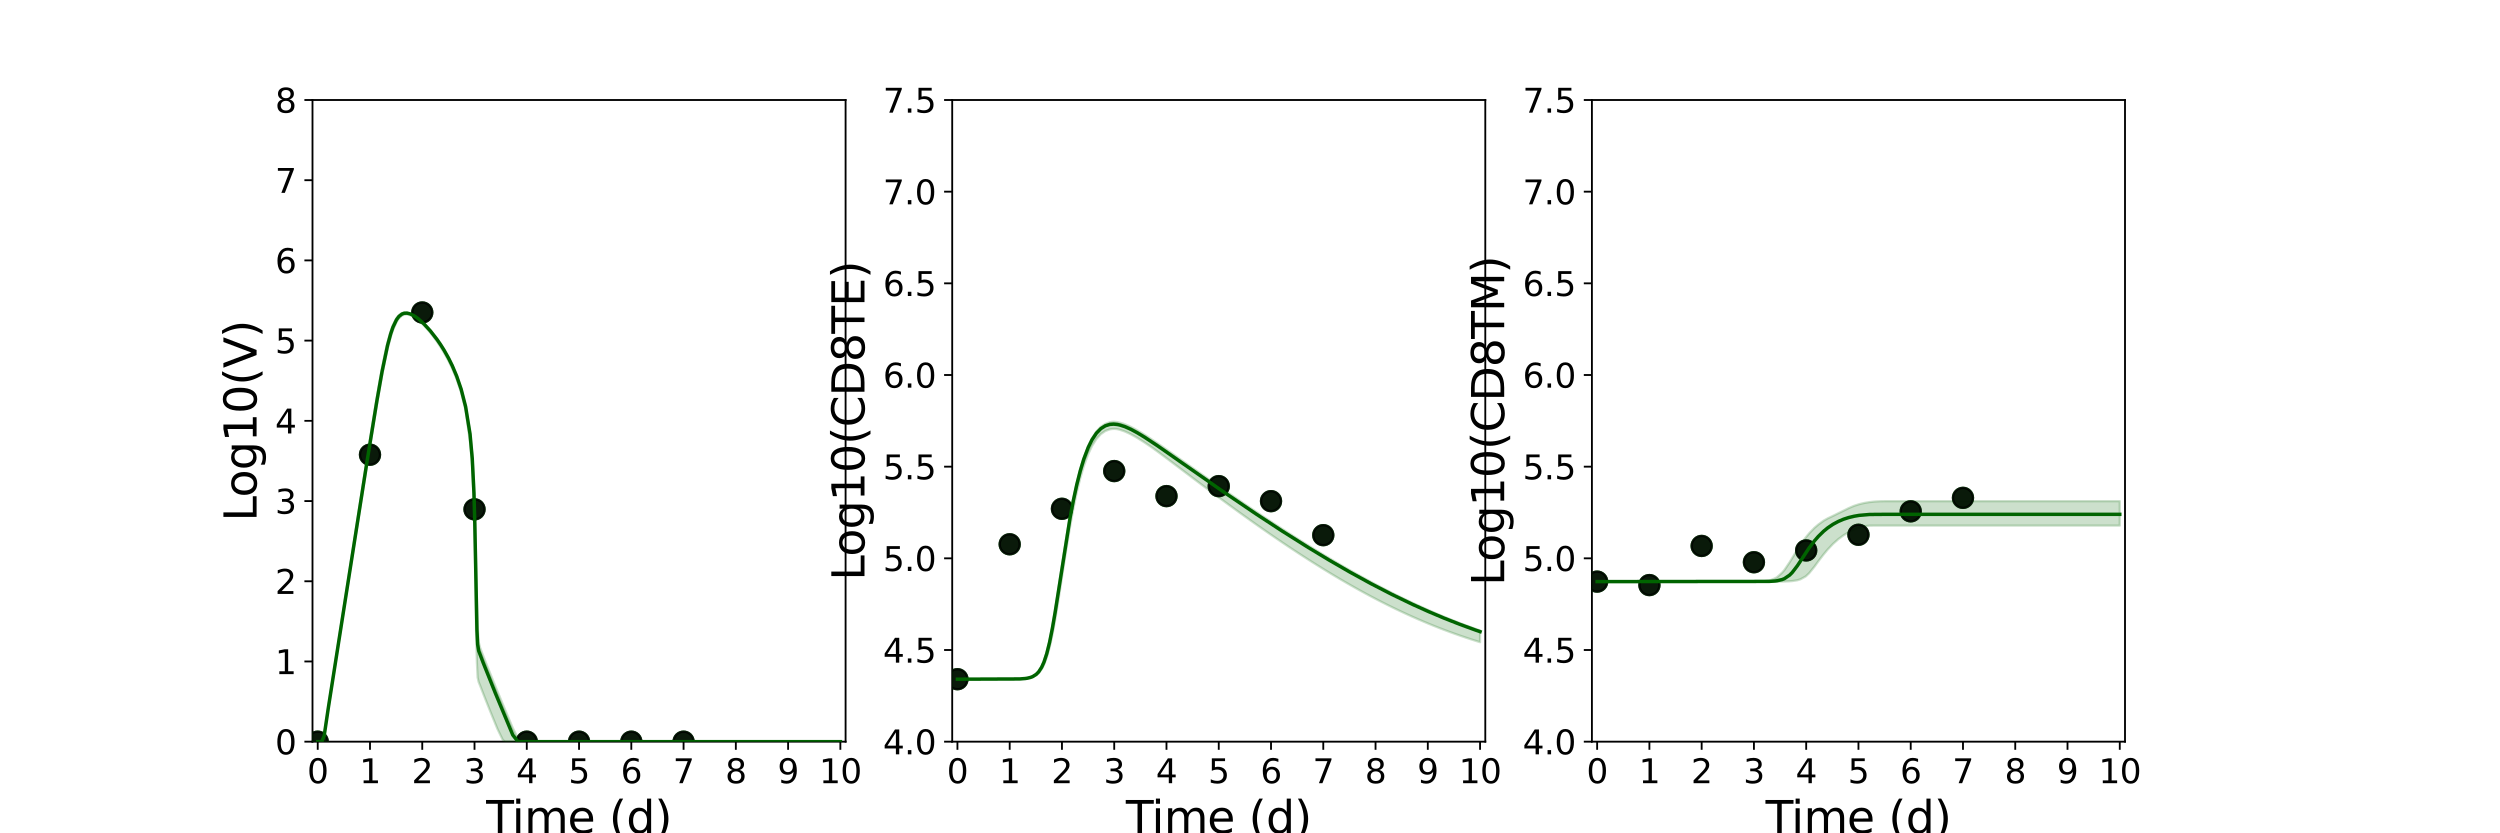 <?xml version="1.0" encoding="utf-8" standalone="no"?>
<!DOCTYPE svg PUBLIC "-//W3C//DTD SVG 1.1//EN"
  "http://www.w3.org/Graphics/SVG/1.1/DTD/svg11.dtd">
<svg xmlns:xlink="http://www.w3.org/1999/xlink" width="1080pt" height="360pt" viewBox="0 0 1080 360" xmlns="http://www.w3.org/2000/svg" version="1.1">
 <defs>
  <style type="text/css">*{stroke-linejoin: round; stroke-linecap: butt}</style>
 </defs>
 <g id="figure_1">
  <g id="patch_1">
   <path d="M 0 360 
L 1080 360 
L 1080 0 
L 0 0 
z
" style="fill: #ffffff"/>
  </g>
  <g id="axes_1">
   <g id="patch_2">
    <path d="M 135 320.4 
L 365.294 320.4 
L 365.294 43.2 
L 135 43.2 
z
" style="fill: #ffffff"/>
   </g>
   <g id="matplotlib.axis_1">
    <g id="xtick_1">
     <g id="line2d_1">
      <defs>
       <path id="m8dcc3dff34" d="M 0 0 
L 0 3.5 
" style="stroke: #000000; stroke-width: 0.8"/>
      </defs>
      <g>
       <use xlink:href="#m8dcc3dff34" x="137.258" y="320.4" style="stroke: #000000; stroke-width: 0.8"/>
      </g>
     </g>
     <g id="text_1">
      <!-- 0 -->
      <g transform="translate(132.677 338.342) scale(0.144 -0.144)">
       <defs>
        <path id="DejaVuSans-30" d="M 2034 4250 
Q 1547 4250 1301 3770 
Q 1056 3291 1056 2328 
Q 1056 1369 1301 889 
Q 1547 409 2034 409 
Q 2525 409 2770 889 
Q 3016 1369 3016 2328 
Q 3016 3291 2770 3770 
Q 2525 4250 2034 4250 
z
M 2034 4750 
Q 2819 4750 3233 4129 
Q 3647 3509 3647 2328 
Q 3647 1150 3233 529 
Q 2819 -91 2034 -91 
Q 1250 -91 836 529 
Q 422 1150 422 2328 
Q 422 3509 836 4129 
Q 1250 4750 2034 4750 
z
" transform="scale(0.016)"/>
       </defs>
       <use xlink:href="#DejaVuSans-30"/>
      </g>
     </g>
    </g>
    <g id="xtick_2">
     <g id="line2d_2">
      <g>
       <use xlink:href="#m8dcc3dff34" x="159.836" y="320.4" style="stroke: #000000; stroke-width: 0.8"/>
      </g>
     </g>
     <g id="text_2">
      <!-- 1 -->
      <g transform="translate(155.255 338.342) scale(0.144 -0.144)">
       <defs>
        <path id="DejaVuSans-31" d="M 794 531 
L 1825 531 
L 1825 4091 
L 703 3866 
L 703 4441 
L 1819 4666 
L 2450 4666 
L 2450 531 
L 3481 531 
L 3481 0 
L 794 0 
L 794 531 
z
" transform="scale(0.016)"/>
       </defs>
       <use xlink:href="#DejaVuSans-31"/>
      </g>
     </g>
    </g>
    <g id="xtick_3">
     <g id="line2d_3">
      <g>
       <use xlink:href="#m8dcc3dff34" x="182.413" y="320.4" style="stroke: #000000; stroke-width: 0.8"/>
      </g>
     </g>
     <g id="text_3">
      <!-- 2 -->
      <g transform="translate(177.832 338.342) scale(0.144 -0.144)">
       <defs>
        <path id="DejaVuSans-32" d="M 1228 531 
L 3431 531 
L 3431 0 
L 469 0 
L 469 531 
Q 828 903 1448 1529 
Q 2069 2156 2228 2338 
Q 2531 2678 2651 2914 
Q 2772 3150 2772 3378 
Q 2772 3750 2511 3984 
Q 2250 4219 1831 4219 
Q 1534 4219 1204 4116 
Q 875 4013 500 3803 
L 500 4441 
Q 881 4594 1212 4672 
Q 1544 4750 1819 4750 
Q 2544 4750 2975 4387 
Q 3406 4025 3406 3419 
Q 3406 3131 3298 2873 
Q 3191 2616 2906 2266 
Q 2828 2175 2409 1742 
Q 1991 1309 1228 531 
z
" transform="scale(0.016)"/>
       </defs>
       <use xlink:href="#DejaVuSans-32"/>
      </g>
     </g>
    </g>
    <g id="xtick_4">
     <g id="line2d_4">
      <g>
       <use xlink:href="#m8dcc3dff34" x="204.991" y="320.4" style="stroke: #000000; stroke-width: 0.8"/>
      </g>
     </g>
     <g id="text_4">
      <!-- 3 -->
      <g transform="translate(200.41 338.342) scale(0.144 -0.144)">
       <defs>
        <path id="DejaVuSans-33" d="M 2597 2516 
Q 3050 2419 3304 2112 
Q 3559 1806 3559 1356 
Q 3559 666 3084 287 
Q 2609 -91 1734 -91 
Q 1441 -91 1130 -33 
Q 819 25 488 141 
L 488 750 
Q 750 597 1062 519 
Q 1375 441 1716 441 
Q 2309 441 2620 675 
Q 2931 909 2931 1356 
Q 2931 1769 2642 2001 
Q 2353 2234 1838 2234 
L 1294 2234 
L 1294 2753 
L 1863 2753 
Q 2328 2753 2575 2939 
Q 2822 3125 2822 3475 
Q 2822 3834 2567 4026 
Q 2313 4219 1838 4219 
Q 1578 4219 1281 4162 
Q 984 4106 628 3988 
L 628 4550 
Q 988 4650 1302 4700 
Q 1616 4750 1894 4750 
Q 2613 4750 3031 4423 
Q 3450 4097 3450 3541 
Q 3450 3153 3228 2886 
Q 3006 2619 2597 2516 
z
" transform="scale(0.016)"/>
       </defs>
       <use xlink:href="#DejaVuSans-33"/>
      </g>
     </g>
    </g>
    <g id="xtick_5">
     <g id="line2d_5">
      <g>
       <use xlink:href="#m8dcc3dff34" x="227.569" y="320.4" style="stroke: #000000; stroke-width: 0.8"/>
      </g>
     </g>
     <g id="text_5">
      <!-- 4 -->
      <g transform="translate(222.988 338.342) scale(0.144 -0.144)">
       <defs>
        <path id="DejaVuSans-34" d="M 2419 4116 
L 825 1625 
L 2419 1625 
L 2419 4116 
z
M 2253 4666 
L 3047 4666 
L 3047 1625 
L 3713 1625 
L 3713 1100 
L 3047 1100 
L 3047 0 
L 2419 0 
L 2419 1100 
L 313 1100 
L 313 1709 
L 2253 4666 
z
" transform="scale(0.016)"/>
       </defs>
       <use xlink:href="#DejaVuSans-34"/>
      </g>
     </g>
    </g>
    <g id="xtick_6">
     <g id="line2d_6">
      <g>
       <use xlink:href="#m8dcc3dff34" x="250.147" y="320.4" style="stroke: #000000; stroke-width: 0.8"/>
      </g>
     </g>
     <g id="text_6">
      <!-- 5 -->
      <g transform="translate(245.566 338.342) scale(0.144 -0.144)">
       <defs>
        <path id="DejaVuSans-35" d="M 691 4666 
L 3169 4666 
L 3169 4134 
L 1269 4134 
L 1269 2991 
Q 1406 3038 1543 3061 
Q 1681 3084 1819 3084 
Q 2600 3084 3056 2656 
Q 3513 2228 3513 1497 
Q 3513 744 3044 326 
Q 2575 -91 1722 -91 
Q 1428 -91 1123 -41 
Q 819 9 494 109 
L 494 744 
Q 775 591 1075 516 
Q 1375 441 1709 441 
Q 2250 441 2565 725 
Q 2881 1009 2881 1497 
Q 2881 1984 2565 2268 
Q 2250 2553 1709 2553 
Q 1456 2553 1204 2497 
Q 953 2441 691 2322 
L 691 4666 
z
" transform="scale(0.016)"/>
       </defs>
       <use xlink:href="#DejaVuSans-35"/>
      </g>
     </g>
    </g>
    <g id="xtick_7">
     <g id="line2d_7">
      <g>
       <use xlink:href="#m8dcc3dff34" x="272.725" y="320.4" style="stroke: #000000; stroke-width: 0.8"/>
      </g>
     </g>
     <g id="text_7">
      <!-- 6 -->
      <g transform="translate(268.144 338.342) scale(0.144 -0.144)">
       <defs>
        <path id="DejaVuSans-36" d="M 2113 2584 
Q 1688 2584 1439 2293 
Q 1191 2003 1191 1497 
Q 1191 994 1439 701 
Q 1688 409 2113 409 
Q 2538 409 2786 701 
Q 3034 994 3034 1497 
Q 3034 2003 2786 2293 
Q 2538 2584 2113 2584 
z
M 3366 4563 
L 3366 3988 
Q 3128 4100 2886 4159 
Q 2644 4219 2406 4219 
Q 1781 4219 1451 3797 
Q 1122 3375 1075 2522 
Q 1259 2794 1537 2939 
Q 1816 3084 2150 3084 
Q 2853 3084 3261 2657 
Q 3669 2231 3669 1497 
Q 3669 778 3244 343 
Q 2819 -91 2113 -91 
Q 1303 -91 875 529 
Q 447 1150 447 2328 
Q 447 3434 972 4092 
Q 1497 4750 2381 4750 
Q 2619 4750 2861 4703 
Q 3103 4656 3366 4563 
z
" transform="scale(0.016)"/>
       </defs>
       <use xlink:href="#DejaVuSans-36"/>
      </g>
     </g>
    </g>
    <g id="xtick_8">
     <g id="line2d_8">
      <g>
       <use xlink:href="#m8dcc3dff34" x="295.303" y="320.4" style="stroke: #000000; stroke-width: 0.8"/>
      </g>
     </g>
     <g id="text_8">
      <!-- 7 -->
      <g transform="translate(290.722 338.342) scale(0.144 -0.144)">
       <defs>
        <path id="DejaVuSans-37" d="M 525 4666 
L 3525 4666 
L 3525 4397 
L 1831 0 
L 1172 0 
L 2766 4134 
L 525 4134 
L 525 4666 
z
" transform="scale(0.016)"/>
       </defs>
       <use xlink:href="#DejaVuSans-37"/>
      </g>
     </g>
    </g>
    <g id="xtick_9">
     <g id="line2d_9">
      <g>
       <use xlink:href="#m8dcc3dff34" x="317.881" y="320.4" style="stroke: #000000; stroke-width: 0.8"/>
      </g>
     </g>
     <g id="text_9">
      <!-- 8 -->
      <g transform="translate(313.3 338.342) scale(0.144 -0.144)">
       <defs>
        <path id="DejaVuSans-38" d="M 2034 2216 
Q 1584 2216 1326 1975 
Q 1069 1734 1069 1313 
Q 1069 891 1326 650 
Q 1584 409 2034 409 
Q 2484 409 2743 651 
Q 3003 894 3003 1313 
Q 3003 1734 2745 1975 
Q 2488 2216 2034 2216 
z
M 1403 2484 
Q 997 2584 770 2862 
Q 544 3141 544 3541 
Q 544 4100 942 4425 
Q 1341 4750 2034 4750 
Q 2731 4750 3128 4425 
Q 3525 4100 3525 3541 
Q 3525 3141 3298 2862 
Q 3072 2584 2669 2484 
Q 3125 2378 3379 2068 
Q 3634 1759 3634 1313 
Q 3634 634 3220 271 
Q 2806 -91 2034 -91 
Q 1263 -91 848 271 
Q 434 634 434 1313 
Q 434 1759 690 2068 
Q 947 2378 1403 2484 
z
M 1172 3481 
Q 1172 3119 1398 2916 
Q 1625 2713 2034 2713 
Q 2441 2713 2670 2916 
Q 2900 3119 2900 3481 
Q 2900 3844 2670 4047 
Q 2441 4250 2034 4250 
Q 1625 4250 1398 4047 
Q 1172 3844 1172 3481 
z
" transform="scale(0.016)"/>
       </defs>
       <use xlink:href="#DejaVuSans-38"/>
      </g>
     </g>
    </g>
    <g id="xtick_10">
     <g id="line2d_10">
      <g>
       <use xlink:href="#m8dcc3dff34" x="340.458" y="320.4" style="stroke: #000000; stroke-width: 0.8"/>
      </g>
     </g>
     <g id="text_10">
      <!-- 9 -->
      <g transform="translate(335.877 338.342) scale(0.144 -0.144)">
       <defs>
        <path id="DejaVuSans-39" d="M 703 97 
L 703 672 
Q 941 559 1184 500 
Q 1428 441 1663 441 
Q 2288 441 2617 861 
Q 2947 1281 2994 2138 
Q 2813 1869 2534 1725 
Q 2256 1581 1919 1581 
Q 1219 1581 811 2004 
Q 403 2428 403 3163 
Q 403 3881 828 4315 
Q 1253 4750 1959 4750 
Q 2769 4750 3195 4129 
Q 3622 3509 3622 2328 
Q 3622 1225 3098 567 
Q 2575 -91 1691 -91 
Q 1453 -91 1209 -44 
Q 966 3 703 97 
z
M 1959 2075 
Q 2384 2075 2632 2365 
Q 2881 2656 2881 3163 
Q 2881 3666 2632 3958 
Q 2384 4250 1959 4250 
Q 1534 4250 1286 3958 
Q 1038 3666 1038 3163 
Q 1038 2656 1286 2365 
Q 1534 2075 1959 2075 
z
" transform="scale(0.016)"/>
       </defs>
       <use xlink:href="#DejaVuSans-39"/>
      </g>
     </g>
    </g>
    <g id="xtick_11">
     <g id="line2d_11">
      <g>
       <use xlink:href="#m8dcc3dff34" x="363.036" y="320.4" style="stroke: #000000; stroke-width: 0.8"/>
      </g>
     </g>
     <g id="text_11">
      <!-- 10 -->
      <g transform="translate(353.874 338.342) scale(0.144 -0.144)">
       <use xlink:href="#DejaVuSans-31"/>
       <use xlink:href="#DejaVuSans-30" x="63.623"/>
      </g>
     </g>
    </g>
    <g id="text_12">
     <!-- Time (d) -->
     <g transform="translate(210.022 359.925) scale(0.192 -0.192)">
      <defs>
       <path id="DejaVuSans-54" d="M -19 4666 
L 3928 4666 
L 3928 4134 
L 2272 4134 
L 2272 0 
L 1638 0 
L 1638 4134 
L -19 4134 
L -19 4666 
z
" transform="scale(0.016)"/>
       <path id="DejaVuSans-69" d="M 603 3500 
L 1178 3500 
L 1178 0 
L 603 0 
L 603 3500 
z
M 603 4863 
L 1178 4863 
L 1178 4134 
L 603 4134 
L 603 4863 
z
" transform="scale(0.016)"/>
       <path id="DejaVuSans-6d" d="M 3328 2828 
Q 3544 3216 3844 3400 
Q 4144 3584 4550 3584 
Q 5097 3584 5394 3201 
Q 5691 2819 5691 2113 
L 5691 0 
L 5113 0 
L 5113 2094 
Q 5113 2597 4934 2840 
Q 4756 3084 4391 3084 
Q 3944 3084 3684 2787 
Q 3425 2491 3425 1978 
L 3425 0 
L 2847 0 
L 2847 2094 
Q 2847 2600 2669 2842 
Q 2491 3084 2119 3084 
Q 1678 3084 1418 2786 
Q 1159 2488 1159 1978 
L 1159 0 
L 581 0 
L 581 3500 
L 1159 3500 
L 1159 2956 
Q 1356 3278 1631 3431 
Q 1906 3584 2284 3584 
Q 2666 3584 2933 3390 
Q 3200 3197 3328 2828 
z
" transform="scale(0.016)"/>
       <path id="DejaVuSans-65" d="M 3597 1894 
L 3597 1613 
L 953 1613 
Q 991 1019 1311 708 
Q 1631 397 2203 397 
Q 2534 397 2845 478 
Q 3156 559 3463 722 
L 3463 178 
Q 3153 47 2828 -22 
Q 2503 -91 2169 -91 
Q 1331 -91 842 396 
Q 353 884 353 1716 
Q 353 2575 817 3079 
Q 1281 3584 2069 3584 
Q 2775 3584 3186 3129 
Q 3597 2675 3597 1894 
z
M 3022 2063 
Q 3016 2534 2758 2815 
Q 2500 3097 2075 3097 
Q 1594 3097 1305 2825 
Q 1016 2553 972 2059 
L 3022 2063 
z
" transform="scale(0.016)"/>
       <path id="DejaVuSans-20" transform="scale(0.016)"/>
       <path id="DejaVuSans-28" d="M 1984 4856 
Q 1566 4138 1362 3434 
Q 1159 2731 1159 2009 
Q 1159 1288 1364 580 
Q 1569 -128 1984 -844 
L 1484 -844 
Q 1016 -109 783 600 
Q 550 1309 550 2009 
Q 550 2706 781 3412 
Q 1013 4119 1484 4856 
L 1984 4856 
z
" transform="scale(0.016)"/>
       <path id="DejaVuSans-64" d="M 2906 2969 
L 2906 4863 
L 3481 4863 
L 3481 0 
L 2906 0 
L 2906 525 
Q 2725 213 2448 61 
Q 2172 -91 1784 -91 
Q 1150 -91 751 415 
Q 353 922 353 1747 
Q 353 2572 751 3078 
Q 1150 3584 1784 3584 
Q 2172 3584 2448 3432 
Q 2725 3281 2906 2969 
z
M 947 1747 
Q 947 1113 1208 752 
Q 1469 391 1925 391 
Q 2381 391 2643 752 
Q 2906 1113 2906 1747 
Q 2906 2381 2643 2742 
Q 2381 3103 1925 3103 
Q 1469 3103 1208 2742 
Q 947 2381 947 1747 
z
" transform="scale(0.016)"/>
       <path id="DejaVuSans-29" d="M 513 4856 
L 1013 4856 
Q 1481 4119 1714 3412 
Q 1947 2706 1947 2009 
Q 1947 1309 1714 600 
Q 1481 -109 1013 -844 
L 513 -844 
Q 928 -128 1133 580 
Q 1338 1288 1338 2009 
Q 1338 2731 1133 3434 
Q 928 4138 513 4856 
z
" transform="scale(0.016)"/>
      </defs>
      <use xlink:href="#DejaVuSans-54"/>
      <use xlink:href="#DejaVuSans-69" x="57.959"/>
      <use xlink:href="#DejaVuSans-6d" x="85.742"/>
      <use xlink:href="#DejaVuSans-65" x="183.154"/>
      <use xlink:href="#DejaVuSans-20" x="244.678"/>
      <use xlink:href="#DejaVuSans-28" x="276.465"/>
      <use xlink:href="#DejaVuSans-64" x="315.479"/>
      <use xlink:href="#DejaVuSans-29" x="378.955"/>
     </g>
    </g>
   </g>
   <g id="matplotlib.axis_2">
    <g id="ytick_1">
     <g id="line2d_12">
      <defs>
       <path id="m96300a8311" d="M 0 0 
L -3.5 0 
" style="stroke: #000000; stroke-width: 0.8"/>
      </defs>
      <g>
       <use xlink:href="#m96300a8311" x="135" y="320.4" style="stroke: #000000; stroke-width: 0.8"/>
      </g>
     </g>
     <g id="text_13">
      <!-- 0 -->
      <g transform="translate(118.838 325.871) scale(0.144 -0.144)">
       <use xlink:href="#DejaVuSans-30"/>
      </g>
     </g>
    </g>
    <g id="ytick_2">
     <g id="line2d_13">
      <g>
       <use xlink:href="#m96300a8311" x="135" y="285.75" style="stroke: #000000; stroke-width: 0.8"/>
      </g>
     </g>
     <g id="text_14">
      <!-- 1 -->
      <g transform="translate(118.838 291.221) scale(0.144 -0.144)">
       <use xlink:href="#DejaVuSans-31"/>
      </g>
     </g>
    </g>
    <g id="ytick_3">
     <g id="line2d_14">
      <g>
       <use xlink:href="#m96300a8311" x="135" y="251.1" style="stroke: #000000; stroke-width: 0.8"/>
      </g>
     </g>
     <g id="text_15">
      <!-- 2 -->
      <g transform="translate(118.838 256.571) scale(0.144 -0.144)">
       <use xlink:href="#DejaVuSans-32"/>
      </g>
     </g>
    </g>
    <g id="ytick_4">
     <g id="line2d_15">
      <g>
       <use xlink:href="#m96300a8311" x="135" y="216.45" style="stroke: #000000; stroke-width: 0.8"/>
      </g>
     </g>
     <g id="text_16">
      <!-- 3 -->
      <g transform="translate(118.838 221.921) scale(0.144 -0.144)">
       <use xlink:href="#DejaVuSans-33"/>
      </g>
     </g>
    </g>
    <g id="ytick_5">
     <g id="line2d_16">
      <g>
       <use xlink:href="#m96300a8311" x="135" y="181.8" style="stroke: #000000; stroke-width: 0.8"/>
      </g>
     </g>
     <g id="text_17">
      <!-- 4 -->
      <g transform="translate(118.838 187.271) scale(0.144 -0.144)">
       <use xlink:href="#DejaVuSans-34"/>
      </g>
     </g>
    </g>
    <g id="ytick_6">
     <g id="line2d_17">
      <g>
       <use xlink:href="#m96300a8311" x="135" y="147.15" style="stroke: #000000; stroke-width: 0.8"/>
      </g>
     </g>
     <g id="text_18">
      <!-- 5 -->
      <g transform="translate(118.838 152.621) scale(0.144 -0.144)">
       <use xlink:href="#DejaVuSans-35"/>
      </g>
     </g>
    </g>
    <g id="ytick_7">
     <g id="line2d_18">
      <g>
       <use xlink:href="#m96300a8311" x="135" y="112.5" style="stroke: #000000; stroke-width: 0.8"/>
      </g>
     </g>
     <g id="text_19">
      <!-- 6 -->
      <g transform="translate(118.838 117.971) scale(0.144 -0.144)">
       <use xlink:href="#DejaVuSans-36"/>
      </g>
     </g>
    </g>
    <g id="ytick_8">
     <g id="line2d_19">
      <g>
       <use xlink:href="#m96300a8311" x="135" y="77.85" style="stroke: #000000; stroke-width: 0.8"/>
      </g>
     </g>
     <g id="text_20">
      <!-- 7 -->
      <g transform="translate(118.838 83.321) scale(0.144 -0.144)">
       <use xlink:href="#DejaVuSans-37"/>
      </g>
     </g>
    </g>
    <g id="ytick_9">
     <g id="line2d_20">
      <g>
       <use xlink:href="#m96300a8311" x="135" y="43.2" style="stroke: #000000; stroke-width: 0.8"/>
      </g>
     </g>
     <g id="text_21">
      <!-- 8 -->
      <g transform="translate(118.838 48.671) scale(0.144 -0.144)">
       <use xlink:href="#DejaVuSans-38"/>
      </g>
     </g>
    </g>
    <g id="text_22">
     <!-- Log10(V) -->
     <g transform="translate(110.845 225.224) rotate(-90) scale(0.192 -0.192)">
      <defs>
       <path id="DejaVuSans-4c" d="M 628 4666 
L 1259 4666 
L 1259 531 
L 3531 531 
L 3531 0 
L 628 0 
L 628 4666 
z
" transform="scale(0.016)"/>
       <path id="DejaVuSans-6f" d="M 1959 3097 
Q 1497 3097 1228 2736 
Q 959 2375 959 1747 
Q 959 1119 1226 758 
Q 1494 397 1959 397 
Q 2419 397 2687 759 
Q 2956 1122 2956 1747 
Q 2956 2369 2687 2733 
Q 2419 3097 1959 3097 
z
M 1959 3584 
Q 2709 3584 3137 3096 
Q 3566 2609 3566 1747 
Q 3566 888 3137 398 
Q 2709 -91 1959 -91 
Q 1206 -91 779 398 
Q 353 888 353 1747 
Q 353 2609 779 3096 
Q 1206 3584 1959 3584 
z
" transform="scale(0.016)"/>
       <path id="DejaVuSans-67" d="M 2906 1791 
Q 2906 2416 2648 2759 
Q 2391 3103 1925 3103 
Q 1463 3103 1205 2759 
Q 947 2416 947 1791 
Q 947 1169 1205 825 
Q 1463 481 1925 481 
Q 2391 481 2648 825 
Q 2906 1169 2906 1791 
z
M 3481 434 
Q 3481 -459 3084 -895 
Q 2688 -1331 1869 -1331 
Q 1566 -1331 1297 -1286 
Q 1028 -1241 775 -1147 
L 775 -588 
Q 1028 -725 1275 -790 
Q 1522 -856 1778 -856 
Q 2344 -856 2625 -561 
Q 2906 -266 2906 331 
L 2906 616 
Q 2728 306 2450 153 
Q 2172 0 1784 0 
Q 1141 0 747 490 
Q 353 981 353 1791 
Q 353 2603 747 3093 
Q 1141 3584 1784 3584 
Q 2172 3584 2450 3431 
Q 2728 3278 2906 2969 
L 2906 3500 
L 3481 3500 
L 3481 434 
z
" transform="scale(0.016)"/>
       <path id="DejaVuSans-56" d="M 1831 0 
L 50 4666 
L 709 4666 
L 2188 738 
L 3669 4666 
L 4325 4666 
L 2547 0 
L 1831 0 
z
" transform="scale(0.016)"/>
      </defs>
      <use xlink:href="#DejaVuSans-4c"/>
      <use xlink:href="#DejaVuSans-6f" x="53.963"/>
      <use xlink:href="#DejaVuSans-67" x="115.145"/>
      <use xlink:href="#DejaVuSans-31" x="178.621"/>
      <use xlink:href="#DejaVuSans-30" x="242.244"/>
      <use xlink:href="#DejaVuSans-28" x="305.867"/>
      <use xlink:href="#DejaVuSans-56" x="344.881"/>
      <use xlink:href="#DejaVuSans-29" x="413.289"/>
     </g>
    </g>
   </g>
   <g id="patch_3">
    <path d="M 135 320.4 
L 135 43.2 
" style="fill: none; stroke: #000000; stroke-width: 0.8; stroke-linejoin: miter; stroke-linecap: square"/>
   </g>
   <g id="patch_4">
    <path d="M 365.294 320.4 
L 365.294 43.2 
" style="fill: none; stroke: #000000; stroke-width: 0.8; stroke-linejoin: miter; stroke-linecap: square"/>
   </g>
   <g id="patch_5">
    <path d="M 135 320.4 
L 365.294 320.4 
" style="fill: none; stroke: #000000; stroke-width: 0.8; stroke-linejoin: miter; stroke-linecap: square"/>
   </g>
   <g id="patch_6">
    <path d="M 135 43.2 
L 365.294 43.2 
" style="fill: none; stroke: #000000; stroke-width: 0.8; stroke-linejoin: miter; stroke-linecap: square"/>
   </g>
   <g id="PolyCollection_1">
    <defs>
     <path id="m110b607a2e" d="M 137.258 -39.6 
L 137.258 -39.6 
L 137.258 -39.6 
L 137.261 -39.6 
L 137.293 -39.6 
L 137.396 -39.6 
L 137.48 -39.6 
L 137.739 -39.6 
L 137.949 -39.6 
L 138.571 -39.6 
L 138.975 -39.6 
L 140.027 -41.781 
L 140.597 -45.663 
L 141.833 -53.79 
L 142.485 -57.946 
L 143.67 -65.493 
L 144.391 -70.049 
L 145.593 -77.676 
L 146.362 -82.529 
L 147.547 -90.011 
L 148.352 -95.062 
L 149.53 -102.489 
L 150.359 -107.693 
L 151.651 -115.854 
L 152.467 -120.974 
L 153.6 -128.104 
L 154.451 -133.436 
L 155.69 -141.236 
L 156.539 -146.548 
L 157.7 -153.817 
L 158.574 -159.252 
L 159.832 -167.067 
L 160.704 -172.421 
L 161.907 -179.719 
L 162.81 -185.082 
L 164.129 -192.675 
L 165.052 -197.736 
L 166.5 -205.029 
L 167.429 -209.226 
L 168.768 -214.334 
L 169.752 -217.4 
L 171.284 -220.845 
L 172.339 -222.455 
L 173.64 -223.629 
L 174.645 -224.087 
L 175.85 -224.162 
L 177.056 -223.897 
L 178.261 -223.363 
L 179.467 -222.616 
L 180.73 -221.649 
L 181.993 -220.528 
L 183.263 -219.268 
L 184.566 -217.848 
L 185.913 -216.253 
L 187.324 -214.435 
L 188.811 -212.368 
L 190.316 -210.102 
L 191.821 -207.626 
L 193.764 -204.088 
L 195.378 -200.73 
L 197.297 -196.102 
L 199.217 -190.405 
L 201.136 -182.716 
L 203.055 -168.988 
L 204.015 -158.234 
L 204.748 -140.821 
L 205.115 -126.288 
L 205.472 -102.216 
L 205.721 -83.877 
L 206.033 -73.533 
L 206.346 -67.289 
L 206.775 -65.381 
L 207.342 -63.99 
L 208.756 -60.345 
L 209.63 -58.122 
L 211.43 -53.599 
L 212.241 -51.598 
L 214.005 -47.278 
L 214.925 -45.047 
L 217.183 -40.388 
L 218.159 -39.6 
L 220.416 -39.6 
L 221.524 -39.6 
L 223.782 -39.6 
L 225.102 -39.6 
L 227.36 -39.6 
L 228.873 -39.6 
L 231.131 -39.6 
L 232.816 -39.6 
L 235.073 -39.6 
L 236.904 -39.6 
L 239.162 -39.6 
L 241.42 -39.6 
L 243.677 -39.6 
L 245.935 -39.6 
L 248.193 -39.6 
L 250.451 -39.6 
L 252.709 -39.6 
L 254.966 -39.6 
L 257.224 -39.6 
L 259.482 -39.6 
L 261.74 -39.6 
L 263.997 -39.6 
L 266.255 -39.6 
L 268.513 -39.6 
L 270.771 -39.6 
L 273.029 -39.6 
L 275.286 -39.6 
L 277.544 -39.6 
L 279.802 -39.6 
L 282.06 -39.6 
L 284.318 -39.6 
L 286.575 -39.6 
L 288.833 -39.6 
L 291.091 -39.6 
L 293.349 -39.6 
L 295.606 -39.6 
L 297.864 -39.6 
L 300.122 -39.6 
L 302.38 -39.6 
L 304.638 -39.6 
L 306.895 -39.6 
L 309.153 -39.6 
L 311.411 -39.6 
L 313.669 -39.6 
L 315.927 -39.6 
L 318.184 -39.6 
L 320.442 -39.6 
L 322.7 -39.6 
L 324.958 -39.6 
L 327.215 -39.6 
L 329.473 -39.6 
L 331.731 -39.6 
L 333.989 -39.6 
L 336.247 -39.6 
L 338.504 -39.6 
L 340.762 -39.6 
L 343.02 -39.6 
L 345.278 -39.6 
L 347.536 -39.6 
L 349.793 -39.6 
L 352.051 -39.6 
L 354.309 -39.6 
L 356.567 -39.6 
L 358.824 -39.6 
L 361.082 -39.6 
L 363.036 -39.6 
L 363.036 -39.6 
L 363.036 -39.6 
L 361.082 -39.6 
L 358.824 -39.6 
L 356.567 -39.6 
L 354.309 -39.6 
L 352.051 -39.6 
L 349.793 -39.6 
L 347.536 -39.6 
L 345.278 -39.6 
L 343.02 -39.6 
L 340.762 -39.6 
L 338.504 -39.6 
L 336.247 -39.6 
L 333.989 -39.6 
L 331.731 -39.6 
L 329.473 -39.6 
L 327.215 -39.6 
L 324.958 -39.6 
L 322.7 -39.6 
L 320.442 -39.6 
L 318.184 -39.6 
L 315.927 -39.6 
L 313.669 -39.6 
L 311.411 -39.6 
L 309.153 -39.6 
L 306.895 -39.6 
L 304.638 -39.6 
L 302.38 -39.6 
L 300.122 -39.6 
L 297.864 -39.6 
L 295.606 -39.6 
L 293.349 -39.6 
L 291.091 -39.6 
L 288.833 -39.6 
L 286.575 -39.6 
L 284.318 -39.6 
L 282.06 -39.6 
L 279.802 -39.6 
L 277.544 -39.6 
L 275.286 -39.6 
L 273.029 -39.6 
L 270.771 -39.6 
L 268.513 -39.6 
L 266.255 -39.6 
L 263.997 -39.6 
L 261.74 -39.6 
L 259.482 -39.6 
L 257.224 -39.6 
L 254.966 -39.6 
L 252.709 -39.6 
L 250.451 -39.6 
L 248.193 -39.6 
L 245.935 -39.6 
L 243.677 -39.6 
L 241.42 -39.6 
L 239.162 -39.6 
L 236.904 -39.6 
L 235.073 -39.6 
L 232.816 -39.6 
L 231.131 -39.6 
L 228.873 -39.6 
L 227.36 -39.6 
L 225.102 -39.917 
L 223.782 -41.069 
L 221.524 -45.478 
L 220.416 -48.116 
L 218.159 -53.503 
L 217.183 -55.842 
L 214.925 -61.295 
L 214.005 -63.532 
L 212.241 -67.875 
L 211.43 -69.888 
L 209.63 -74.418 
L 208.756 -76.647 
L 207.342 -80.381 
L 206.775 -82.701 
L 206.346 -89.715 
L 206.033 -100.418 
L 205.721 -115.47 
L 205.472 -127.302 
L 205.115 -141.566 
L 204.748 -152.496 
L 204.015 -163.811 
L 203.055 -173.544 
L 201.136 -184.682 
L 199.217 -192.159 
L 197.297 -197.811 
L 195.378 -202.315 
L 193.764 -205.584 
L 191.821 -209.018 
L 190.316 -211.386 
L 188.811 -213.553 
L 187.324 -215.516 
L 185.913 -217.236 
L 184.566 -218.749 
L 183.263 -220.097 
L 181.993 -221.288 
L 180.73 -222.346 
L 179.467 -223.263 
L 178.261 -224.016 
L 177.056 -224.599 
L 175.85 -224.95 
L 174.645 -224.997 
L 173.64 -224.743 
L 172.339 -223.864 
L 171.284 -222.609 
L 169.752 -219.624 
L 168.768 -216.948 
L 167.429 -212.194 
L 166.5 -208.25 
L 165.052 -201.114 
L 164.129 -196.127 
L 162.81 -188.502 
L 161.907 -183.095 
L 160.704 -175.684 
L 159.832 -170.24 
L 158.574 -162.27 
L 157.7 -156.722 
L 156.539 -149.296 
L 155.69 -143.868 
L 154.451 -135.895 
L 153.6 -130.442 
L 152.467 -123.152 
L 151.651 -117.918 
L 150.359 -109.573 
L 149.53 -104.25 
L 148.352 -96.655 
L 147.547 -91.488 
L 146.362 -83.841 
L 145.593 -78.908 
L 144.391 -71.153 
L 143.67 -66.522 
L 142.485 -58.851 
L 141.833 -54.63 
L 140.597 -46.381 
L 140.027 -42.421 
L 138.975 -39.61 
L 138.571 -39.6 
L 137.949 -39.6 
L 137.739 -39.6 
L 137.48 -39.6 
L 137.396 -39.6 
L 137.293 -39.6 
L 137.261 -39.6 
L 137.258 -39.6 
L 137.258 -39.6 
z
" style="stroke: #006400; stroke-opacity: 0.2"/>
    </defs>
    <g clip-path="url(#peb7f30df2e)">
     <use xlink:href="#m110b607a2e" x="0" y="360" style="fill: #006400; fill-opacity: 0.2; stroke: #006400; stroke-opacity: 0.2"/>
    </g>
   </g>
   <g id="PathCollection_1">
    <defs>
     <path id="m8afd22269f" d="M 0 4.33 
C 1.148 4.33 2.25 3.874 3.062 3.062 
C 3.874 2.25 4.33 1.148 4.33 0 
C 4.33 -1.148 3.874 -2.25 3.062 -3.062 
C 2.25 -3.874 1.148 -4.33 0 -4.33 
C -1.148 -4.33 -2.25 -3.874 -3.062 -3.062 
C -3.874 -2.25 -4.33 -1.148 -4.33 0 
C -4.33 1.148 -3.874 2.25 -3.062 3.062 
C -2.25 3.874 -1.148 4.33 0 4.33 
z
" style="stroke: #006400; stroke-opacity: 0.8"/>
    </defs>
    <g clip-path="url(#peb7f30df2e)">
     <use xlink:href="#m8afd22269f" x="137.258" y="320.4" style="fill: #006400; fill-opacity: 0.8; stroke: #006400; stroke-opacity: 0.8"/>
     <use xlink:href="#m8afd22269f" x="159.836" y="196.44" style="fill: #006400; fill-opacity: 0.8; stroke: #006400; stroke-opacity: 0.8"/>
     <use xlink:href="#m8afd22269f" x="182.413" y="134.993" style="fill: #006400; fill-opacity: 0.8; stroke: #006400; stroke-opacity: 0.8"/>
     <use xlink:href="#m8afd22269f" x="204.991" y="220.035" style="fill: #006400; fill-opacity: 0.8; stroke: #006400; stroke-opacity: 0.8"/>
     <use xlink:href="#m8afd22269f" x="227.569" y="320.4" style="fill: #006400; fill-opacity: 0.8; stroke: #006400; stroke-opacity: 0.8"/>
     <use xlink:href="#m8afd22269f" x="250.147" y="320.4" style="fill: #006400; fill-opacity: 0.8; stroke: #006400; stroke-opacity: 0.8"/>
     <use xlink:href="#m8afd22269f" x="272.725" y="320.4" style="fill: #006400; fill-opacity: 0.8; stroke: #006400; stroke-opacity: 0.8"/>
     <use xlink:href="#m8afd22269f" x="295.303" y="320.4" style="fill: #006400; fill-opacity: 0.8; stroke: #006400; stroke-opacity: 0.8"/>
    </g>
   </g>
   <g id="PathCollection_2">
    <defs>
     <path id="md1345f107f" d="M 0 4.33 
C 1.148 4.33 2.25 3.874 3.062 3.062 
C 3.874 2.25 4.33 1.148 4.33 0 
C 4.33 -1.148 3.874 -2.25 3.062 -3.062 
C 2.25 -3.874 1.148 -4.33 0 -4.33 
C -1.148 -4.33 -2.25 -3.874 -3.062 -3.062 
C -3.874 -2.25 -4.33 -1.148 -4.33 0 
C -4.33 1.148 -3.874 2.25 -3.062 3.062 
C -2.25 3.874 -1.148 4.33 0 4.33 
z
" style="stroke: #000000; stroke-opacity: 0.8"/>
    </defs>
    <g clip-path="url(#peb7f30df2e)">
     <use xlink:href="#md1345f107f" x="137.258" y="320.4" style="fill-opacity: 0.8; stroke: #000000; stroke-opacity: 0.8"/>
     <use xlink:href="#md1345f107f" x="159.836" y="196.44" style="fill-opacity: 0.8; stroke: #000000; stroke-opacity: 0.8"/>
     <use xlink:href="#md1345f107f" x="182.413" y="134.993" style="fill-opacity: 0.8; stroke: #000000; stroke-opacity: 0.8"/>
     <use xlink:href="#md1345f107f" x="204.991" y="220.035" style="fill-opacity: 0.8; stroke: #000000; stroke-opacity: 0.8"/>
     <use xlink:href="#md1345f107f" x="227.569" y="320.4" style="fill-opacity: 0.8; stroke: #000000; stroke-opacity: 0.8"/>
     <use xlink:href="#md1345f107f" x="250.147" y="320.4" style="fill-opacity: 0.8; stroke: #000000; stroke-opacity: 0.8"/>
     <use xlink:href="#md1345f107f" x="272.725" y="320.4" style="fill-opacity: 0.8; stroke: #000000; stroke-opacity: 0.8"/>
     <use xlink:href="#md1345f107f" x="295.303" y="320.4" style="fill-opacity: 0.8; stroke: #000000; stroke-opacity: 0.8"/>
    </g>
   </g>
   <g id="line2d_21">
    <path d="M 137.258 320.4 
L 138.975 320.4 
L 140.027 317.968 
L 141.833 305.821 
L 158.574 199.264 
L 162.81 173.191 
L 165.052 160.516 
L 167.429 149.183 
L 168.768 144.231 
L 169.752 141.344 
L 171.284 138.126 
L 172.339 136.703 
L 173.64 135.675 
L 174.645 135.318 
L 175.85 135.275 
L 177.056 135.556 
L 178.261 136.088 
L 179.467 136.817 
L 180.73 137.752 
L 183.263 140.048 
L 185.913 142.951 
L 188.811 146.677 
L 190.316 148.865 
L 191.821 151.257 
L 193.764 154.714 
L 195.378 157.987 
L 197.297 162.533 
L 199.217 168.145 
L 201.136 175.644 
L 203.055 187.524 
L 204.015 198.116 
L 204.748 213.036 
L 205.115 226.119 
L 206.033 272.123 
L 206.346 278.419 
L 206.775 281.096 
L 208.756 286.35 
L 214.005 299.455 
L 221.524 317.515 
L 223.782 320.4 
L 363.036 320.4 
L 363.036 320.4 
" clip-path="url(#peb7f30df2e)" style="fill: none; stroke: #006400; stroke-width: 1.5; stroke-linecap: square"/>
   </g>
  </g>
  <g id="axes_2">
   <g id="patch_7">
    <path d="M 411.353 320.4 
L 641.647 320.4 
L 641.647 43.2 
L 411.353 43.2 
z
" style="fill: #ffffff"/>
   </g>
   <g id="matplotlib.axis_3">
    <g id="xtick_12">
     <g id="line2d_22">
      <g>
       <use xlink:href="#m8dcc3dff34" x="413.611" y="320.4" style="stroke: #000000; stroke-width: 0.8"/>
      </g>
     </g>
     <g id="text_23">
      <!-- 0 -->
      <g transform="translate(409.03 338.342) scale(0.144 -0.144)">
       <use xlink:href="#DejaVuSans-30"/>
      </g>
     </g>
    </g>
    <g id="xtick_13">
     <g id="line2d_23">
      <g>
       <use xlink:href="#m8dcc3dff34" x="436.189" y="320.4" style="stroke: #000000; stroke-width: 0.8"/>
      </g>
     </g>
     <g id="text_24">
      <!-- 1 -->
      <g transform="translate(431.608 338.342) scale(0.144 -0.144)">
       <use xlink:href="#DejaVuSans-31"/>
      </g>
     </g>
    </g>
    <g id="xtick_14">
     <g id="line2d_24">
      <g>
       <use xlink:href="#m8dcc3dff34" x="458.766" y="320.4" style="stroke: #000000; stroke-width: 0.8"/>
      </g>
     </g>
     <g id="text_25">
      <!-- 2 -->
      <g transform="translate(454.185 338.342) scale(0.144 -0.144)">
       <use xlink:href="#DejaVuSans-32"/>
      </g>
     </g>
    </g>
    <g id="xtick_15">
     <g id="line2d_25">
      <g>
       <use xlink:href="#m8dcc3dff34" x="481.344" y="320.4" style="stroke: #000000; stroke-width: 0.8"/>
      </g>
     </g>
     <g id="text_26">
      <!-- 3 -->
      <g transform="translate(476.763 338.342) scale(0.144 -0.144)">
       <use xlink:href="#DejaVuSans-33"/>
      </g>
     </g>
    </g>
    <g id="xtick_16">
     <g id="line2d_26">
      <g>
       <use xlink:href="#m8dcc3dff34" x="503.922" y="320.4" style="stroke: #000000; stroke-width: 0.8"/>
      </g>
     </g>
     <g id="text_27">
      <!-- 4 -->
      <g transform="translate(499.341 338.342) scale(0.144 -0.144)">
       <use xlink:href="#DejaVuSans-34"/>
      </g>
     </g>
    </g>
    <g id="xtick_17">
     <g id="line2d_27">
      <g>
       <use xlink:href="#m8dcc3dff34" x="526.5" y="320.4" style="stroke: #000000; stroke-width: 0.8"/>
      </g>
     </g>
     <g id="text_28">
      <!-- 5 -->
      <g transform="translate(521.919 338.342) scale(0.144 -0.144)">
       <use xlink:href="#DejaVuSans-35"/>
      </g>
     </g>
    </g>
    <g id="xtick_18">
     <g id="line2d_28">
      <g>
       <use xlink:href="#m8dcc3dff34" x="549.078" y="320.4" style="stroke: #000000; stroke-width: 0.8"/>
      </g>
     </g>
     <g id="text_29">
      <!-- 6 -->
      <g transform="translate(544.497 338.342) scale(0.144 -0.144)">
       <use xlink:href="#DejaVuSans-36"/>
      </g>
     </g>
    </g>
    <g id="xtick_19">
     <g id="line2d_29">
      <g>
       <use xlink:href="#m8dcc3dff34" x="571.656" y="320.4" style="stroke: #000000; stroke-width: 0.8"/>
      </g>
     </g>
     <g id="text_30">
      <!-- 7 -->
      <g transform="translate(567.075 338.342) scale(0.144 -0.144)">
       <use xlink:href="#DejaVuSans-37"/>
      </g>
     </g>
    </g>
    <g id="xtick_20">
     <g id="line2d_30">
      <g>
       <use xlink:href="#m8dcc3dff34" x="594.234" y="320.4" style="stroke: #000000; stroke-width: 0.8"/>
      </g>
     </g>
     <g id="text_31">
      <!-- 8 -->
      <g transform="translate(589.653 338.342) scale(0.144 -0.144)">
       <use xlink:href="#DejaVuSans-38"/>
      </g>
     </g>
    </g>
    <g id="xtick_21">
     <g id="line2d_31">
      <g>
       <use xlink:href="#m8dcc3dff34" x="616.811" y="320.4" style="stroke: #000000; stroke-width: 0.8"/>
      </g>
     </g>
     <g id="text_32">
      <!-- 9 -->
      <g transform="translate(612.23 338.342) scale(0.144 -0.144)">
       <use xlink:href="#DejaVuSans-39"/>
      </g>
     </g>
    </g>
    <g id="xtick_22">
     <g id="line2d_32">
      <g>
       <use xlink:href="#m8dcc3dff34" x="639.389" y="320.4" style="stroke: #000000; stroke-width: 0.8"/>
      </g>
     </g>
     <g id="text_33">
      <!-- 10 -->
      <g transform="translate(630.227 338.342) scale(0.144 -0.144)">
       <use xlink:href="#DejaVuSans-31"/>
       <use xlink:href="#DejaVuSans-30" x="63.623"/>
      </g>
     </g>
    </g>
    <g id="text_34">
     <!-- Time (d) -->
     <g transform="translate(486.375 359.925) scale(0.192 -0.192)">
      <use xlink:href="#DejaVuSans-54"/>
      <use xlink:href="#DejaVuSans-69" x="57.959"/>
      <use xlink:href="#DejaVuSans-6d" x="85.742"/>
      <use xlink:href="#DejaVuSans-65" x="183.154"/>
      <use xlink:href="#DejaVuSans-20" x="244.678"/>
      <use xlink:href="#DejaVuSans-28" x="276.465"/>
      <use xlink:href="#DejaVuSans-64" x="315.479"/>
      <use xlink:href="#DejaVuSans-29" x="378.955"/>
     </g>
    </g>
   </g>
   <g id="matplotlib.axis_4">
    <g id="ytick_10">
     <g id="line2d_33">
      <g>
       <use xlink:href="#m96300a8311" x="411.353" y="320.4" style="stroke: #000000; stroke-width: 0.8"/>
      </g>
     </g>
     <g id="text_35">
      <!-- 4.0 -->
      <g transform="translate(381.452 325.871) scale(0.144 -0.144)">
       <defs>
        <path id="DejaVuSans-2e" d="M 684 794 
L 1344 794 
L 1344 0 
L 684 0 
L 684 794 
z
" transform="scale(0.016)"/>
       </defs>
       <use xlink:href="#DejaVuSans-34"/>
       <use xlink:href="#DejaVuSans-2e" x="63.623"/>
       <use xlink:href="#DejaVuSans-30" x="95.41"/>
      </g>
     </g>
    </g>
    <g id="ytick_11">
     <g id="line2d_34">
      <g>
       <use xlink:href="#m96300a8311" x="411.353" y="280.8" style="stroke: #000000; stroke-width: 0.8"/>
      </g>
     </g>
     <g id="text_36">
      <!-- 4.5 -->
      <g transform="translate(381.452 286.271) scale(0.144 -0.144)">
       <use xlink:href="#DejaVuSans-34"/>
       <use xlink:href="#DejaVuSans-2e" x="63.623"/>
       <use xlink:href="#DejaVuSans-35" x="95.41"/>
      </g>
     </g>
    </g>
    <g id="ytick_12">
     <g id="line2d_35">
      <g>
       <use xlink:href="#m96300a8311" x="411.353" y="241.2" style="stroke: #000000; stroke-width: 0.8"/>
      </g>
     </g>
     <g id="text_37">
      <!-- 5.0 -->
      <g transform="translate(381.452 246.671) scale(0.144 -0.144)">
       <use xlink:href="#DejaVuSans-35"/>
       <use xlink:href="#DejaVuSans-2e" x="63.623"/>
       <use xlink:href="#DejaVuSans-30" x="95.41"/>
      </g>
     </g>
    </g>
    <g id="ytick_13">
     <g id="line2d_36">
      <g>
       <use xlink:href="#m96300a8311" x="411.353" y="201.6" style="stroke: #000000; stroke-width: 0.8"/>
      </g>
     </g>
     <g id="text_38">
      <!-- 5.5 -->
      <g transform="translate(381.452 207.071) scale(0.144 -0.144)">
       <use xlink:href="#DejaVuSans-35"/>
       <use xlink:href="#DejaVuSans-2e" x="63.623"/>
       <use xlink:href="#DejaVuSans-35" x="95.41"/>
      </g>
     </g>
    </g>
    <g id="ytick_14">
     <g id="line2d_37">
      <g>
       <use xlink:href="#m96300a8311" x="411.353" y="162" style="stroke: #000000; stroke-width: 0.8"/>
      </g>
     </g>
     <g id="text_39">
      <!-- 6.0 -->
      <g transform="translate(381.452 167.471) scale(0.144 -0.144)">
       <use xlink:href="#DejaVuSans-36"/>
       <use xlink:href="#DejaVuSans-2e" x="63.623"/>
       <use xlink:href="#DejaVuSans-30" x="95.41"/>
      </g>
     </g>
    </g>
    <g id="ytick_15">
     <g id="line2d_38">
      <g>
       <use xlink:href="#m96300a8311" x="411.353" y="122.4" style="stroke: #000000; stroke-width: 0.8"/>
      </g>
     </g>
     <g id="text_40">
      <!-- 6.5 -->
      <g transform="translate(381.452 127.871) scale(0.144 -0.144)">
       <use xlink:href="#DejaVuSans-36"/>
       <use xlink:href="#DejaVuSans-2e" x="63.623"/>
       <use xlink:href="#DejaVuSans-35" x="95.41"/>
      </g>
     </g>
    </g>
    <g id="ytick_16">
     <g id="line2d_39">
      <g>
       <use xlink:href="#m96300a8311" x="411.353" y="82.8" style="stroke: #000000; stroke-width: 0.8"/>
      </g>
     </g>
     <g id="text_41">
      <!-- 7.0 -->
      <g transform="translate(381.452 88.271) scale(0.144 -0.144)">
       <use xlink:href="#DejaVuSans-37"/>
       <use xlink:href="#DejaVuSans-2e" x="63.623"/>
       <use xlink:href="#DejaVuSans-30" x="95.41"/>
      </g>
     </g>
    </g>
    <g id="ytick_17">
     <g id="line2d_40">
      <g>
       <use xlink:href="#m96300a8311" x="411.353" y="43.2" style="stroke: #000000; stroke-width: 0.8"/>
      </g>
     </g>
     <g id="text_42">
      <!-- 7.5 -->
      <g transform="translate(381.452 48.671) scale(0.144 -0.144)">
       <use xlink:href="#DejaVuSans-37"/>
       <use xlink:href="#DejaVuSans-2e" x="63.623"/>
       <use xlink:href="#DejaVuSans-35" x="95.41"/>
      </g>
     </g>
    </g>
    <g id="text_43">
     <!-- Log10(CD8TE) -->
     <g transform="translate(373.459 250.79) rotate(-90) scale(0.192 -0.192)">
      <defs>
       <path id="DejaVuSans-43" d="M 4122 4306 
L 4122 3641 
Q 3803 3938 3442 4084 
Q 3081 4231 2675 4231 
Q 1875 4231 1450 3742 
Q 1025 3253 1025 2328 
Q 1025 1406 1450 917 
Q 1875 428 2675 428 
Q 3081 428 3442 575 
Q 3803 722 4122 1019 
L 4122 359 
Q 3791 134 3420 21 
Q 3050 -91 2638 -91 
Q 1578 -91 968 557 
Q 359 1206 359 2328 
Q 359 3453 968 4101 
Q 1578 4750 2638 4750 
Q 3056 4750 3426 4639 
Q 3797 4528 4122 4306 
z
" transform="scale(0.016)"/>
       <path id="DejaVuSans-44" d="M 1259 4147 
L 1259 519 
L 2022 519 
Q 2988 519 3436 956 
Q 3884 1394 3884 2338 
Q 3884 3275 3436 3711 
Q 2988 4147 2022 4147 
L 1259 4147 
z
M 628 4666 
L 1925 4666 
Q 3281 4666 3915 4102 
Q 4550 3538 4550 2338 
Q 4550 1131 3912 565 
Q 3275 0 1925 0 
L 628 0 
L 628 4666 
z
" transform="scale(0.016)"/>
       <path id="DejaVuSans-45" d="M 628 4666 
L 3578 4666 
L 3578 4134 
L 1259 4134 
L 1259 2753 
L 3481 2753 
L 3481 2222 
L 1259 2222 
L 1259 531 
L 3634 531 
L 3634 0 
L 628 0 
L 628 4666 
z
" transform="scale(0.016)"/>
      </defs>
      <use xlink:href="#DejaVuSans-4c"/>
      <use xlink:href="#DejaVuSans-6f" x="53.963"/>
      <use xlink:href="#DejaVuSans-67" x="115.145"/>
      <use xlink:href="#DejaVuSans-31" x="178.621"/>
      <use xlink:href="#DejaVuSans-30" x="242.244"/>
      <use xlink:href="#DejaVuSans-28" x="305.867"/>
      <use xlink:href="#DejaVuSans-43" x="344.881"/>
      <use xlink:href="#DejaVuSans-44" x="414.705"/>
      <use xlink:href="#DejaVuSans-38" x="491.707"/>
      <use xlink:href="#DejaVuSans-54" x="555.33"/>
      <use xlink:href="#DejaVuSans-45" x="616.414"/>
      <use xlink:href="#DejaVuSans-29" x="679.598"/>
     </g>
    </g>
   </g>
   <g id="patch_8">
    <path d="M 411.353 320.4 
L 411.353 43.2 
" style="fill: none; stroke: #000000; stroke-width: 0.8; stroke-linejoin: miter; stroke-linecap: square"/>
   </g>
   <g id="patch_9">
    <path d="M 641.647 320.4 
L 641.647 43.2 
" style="fill: none; stroke: #000000; stroke-width: 0.8; stroke-linejoin: miter; stroke-linecap: square"/>
   </g>
   <g id="patch_10">
    <path d="M 411.353 320.4 
L 641.647 320.4 
" style="fill: none; stroke: #000000; stroke-width: 0.8; stroke-linejoin: miter; stroke-linecap: square"/>
   </g>
   <g id="patch_11">
    <path d="M 411.353 43.2 
L 641.647 43.2 
" style="fill: none; stroke: #000000; stroke-width: 0.8; stroke-linejoin: miter; stroke-linecap: square"/>
   </g>
   <g id="PolyCollection_2">
    <defs>
     <path id="m8e00fe6189" d="M 413.611 -66.59 
L 413.611 -66.59 
L 413.611 -66.59 
L 413.614 -66.59 
L 413.646 -66.59 
L 413.749 -66.59 
L 413.833 -66.59 
L 414.092 -66.59 
L 414.302 -66.59 
L 414.924 -66.59 
L 415.328 -66.59 
L 416.38 -66.59 
L 416.95 -66.59 
L 418.185 -66.59 
L 418.838 -66.59 
L 420.023 -66.59 
L 420.744 -66.59 
L 421.946 -66.59 
L 422.715 -66.59 
L 423.9 -66.59 
L 424.705 -66.59 
L 425.883 -66.59 
L 426.712 -66.591 
L 428.004 -66.591 
L 428.82 -66.591 
L 429.953 -66.591 
L 430.804 -66.592 
L 432.043 -66.593 
L 432.892 -66.594 
L 434.053 -66.596 
L 434.927 -66.599 
L 436.185 -66.605 
L 437.057 -66.611 
L 438.26 -66.625 
L 439.163 -66.641 
L 440.482 -66.679 
L 441.405 -66.72 
L 442.853 -66.83 
L 443.782 -66.942 
L 445.121 -67.207 
L 446.104 -67.511 
L 447.637 -68.316 
L 448.692 -69.198 
L 449.993 -70.892 
L 450.998 -72.772 
L 452.203 -75.94 
L 453.409 -80.211 
L 454.614 -85.639 
L 455.82 -92.111 
L 457.083 -99.742 
L 458.346 -107.86 
L 459.616 -116.131 
L 460.919 -124.411 
L 462.266 -132.472 
L 463.677 -140.212 
L 465.164 -147.318 
L 466.669 -153.386 
L 468.174 -158.529 
L 470.117 -163.829 
L 471.731 -167.296 
L 473.65 -170.356 
L 475.57 -172.468 
L 477.489 -173.801 
L 479.408 -174.512 
L 480.368 -174.668 
L 481.101 -174.714 
L 481.468 -174.713 
L 481.825 -174.697 
L 482.074 -174.677 
L 482.386 -174.646 
L 482.699 -174.591 
L 483.128 -174.501 
L 483.695 -174.361 
L 485.109 -173.895 
L 485.983 -173.581 
L 487.783 -172.754 
L 488.594 -172.355 
L 490.358 -171.373 
L 491.278 -170.842 
L 493.536 -169.425 
L 494.512 -168.8 
L 496.769 -167.275 
L 497.877 -166.516 
L 500.135 -164.878 
L 501.455 -163.902 
L 503.713 -162.219 
L 505.226 -161.083 
L 507.484 -159.383 
L 509.169 -158.11 
L 511.426 -156.405 
L 513.257 -155.022 
L 515.515 -153.32 
L 517.773 -151.623 
L 520.03 -149.931 
L 522.288 -148.246 
L 524.546 -146.568 
L 526.804 -144.898 
L 529.061 -143.237 
L 531.319 -141.585 
L 533.577 -139.943 
L 535.835 -138.312 
L 538.093 -136.691 
L 540.35 -135.081 
L 542.608 -133.483 
L 544.866 -131.898 
L 547.124 -130.325 
L 549.382 -128.766 
L 551.639 -127.22 
L 553.897 -125.688 
L 556.155 -124.171 
L 558.413 -122.67 
L 560.67 -121.184 
L 562.928 -119.715 
L 565.186 -118.262 
L 567.444 -116.827 
L 569.702 -115.41 
L 571.959 -114.011 
L 574.217 -112.631 
L 576.475 -111.27 
L 578.733 -109.93 
L 580.991 -108.609 
L 583.248 -107.31 
L 585.506 -106.032 
L 587.764 -104.775 
L 590.022 -103.541 
L 592.279 -102.329 
L 594.537 -101.141 
L 596.795 -99.975 
L 599.053 -98.833 
L 601.311 -97.715 
L 603.568 -96.621 
L 605.826 -95.552 
L 608.084 -94.507 
L 610.342 -93.487 
L 612.6 -92.492 
L 614.857 -91.522 
L 617.115 -90.576 
L 619.373 -89.656 
L 621.631 -88.761 
L 623.888 -87.891 
L 626.146 -87.046 
L 628.404 -86.226 
L 630.662 -85.43 
L 632.92 -84.659 
L 635.177 -83.912 
L 637.435 -83.189 
L 639.389 -82.58 
L 639.389 -87.609 
L 639.389 -87.609 
L 637.435 -88.299 
L 635.177 -89.115 
L 632.92 -89.952 
L 630.662 -90.811 
L 628.404 -91.691 
L 626.146 -92.593 
L 623.888 -93.516 
L 621.631 -94.461 
L 619.373 -95.427 
L 617.115 -96.414 
L 614.857 -97.422 
L 612.6 -98.451 
L 610.342 -99.5 
L 608.084 -100.57 
L 605.826 -101.659 
L 603.568 -102.769 
L 601.311 -103.898 
L 599.053 -105.047 
L 596.795 -106.214 
L 594.537 -107.4 
L 592.279 -108.604 
L 590.022 -109.826 
L 587.764 -111.066 
L 585.506 -112.322 
L 583.248 -113.596 
L 580.991 -114.886 
L 578.733 -116.192 
L 576.475 -117.513 
L 574.217 -118.849 
L 571.959 -120.2 
L 569.702 -121.566 
L 567.444 -122.945 
L 565.186 -124.338 
L 562.928 -125.744 
L 560.67 -127.162 
L 558.413 -128.593 
L 556.155 -130.036 
L 553.897 -131.49 
L 551.639 -132.955 
L 549.382 -134.431 
L 547.124 -135.917 
L 544.866 -137.413 
L 542.608 -138.918 
L 540.35 -140.433 
L 538.093 -141.957 
L 535.835 -143.491 
L 533.577 -145.033 
L 531.319 -146.583 
L 529.061 -148.14 
L 526.804 -149.704 
L 524.546 -151.275 
L 522.288 -152.852 
L 520.03 -154.434 
L 517.773 -156.022 
L 515.515 -157.613 
L 513.257 -159.207 
L 511.426 -160.5 
L 509.169 -162.095 
L 507.484 -163.284 
L 505.226 -164.873 
L 503.713 -165.933 
L 501.455 -167.503 
L 500.135 -168.41 
L 497.877 -169.942 
L 496.769 -170.676 
L 494.512 -172.142 
L 493.536 -172.753 
L 491.278 -174.099 
L 490.358 -174.629 
L 488.594 -175.54 
L 487.783 -175.944 
L 485.983 -176.697 
L 485.109 -177.026 
L 483.695 -177.413 
L 483.128 -177.556 
L 482.699 -177.631 
L 482.386 -177.679 
L 482.074 -177.715 
L 481.825 -177.739 
L 481.468 -177.762 
L 481.101 -177.77 
L 480.368 -177.748 
L 479.408 -177.579 
L 477.489 -176.888 
L 475.57 -175.627 
L 473.65 -173.591 
L 471.731 -170.627 
L 470.117 -167.365 
L 468.174 -162.281 
L 466.669 -157.301 
L 465.164 -151.384 
L 463.677 -144.504 
L 462.266 -137.138 
L 460.919 -129.398 
L 459.616 -121.295 
L 458.346 -113.019 
L 457.083 -104.667 
L 455.82 -96.601 
L 454.614 -89.512 
L 453.409 -83.365 
L 452.203 -78.333 
L 450.998 -74.487 
L 449.993 -72.104 
L 448.692 -69.976 
L 447.637 -68.815 
L 446.104 -67.79 
L 445.121 -67.379 
L 443.782 -67.042 
L 442.853 -66.893 
L 441.405 -66.755 
L 440.482 -66.7 
L 439.163 -66.653 
L 438.26 -66.633 
L 437.057 -66.616 
L 436.185 -66.608 
L 434.927 -66.6 
L 434.053 -66.597 
L 432.892 -66.594 
L 432.043 -66.593 
L 430.804 -66.592 
L 429.953 -66.591 
L 428.82 -66.591 
L 428.004 -66.591 
L 426.712 -66.591 
L 425.883 -66.59 
L 424.705 -66.59 
L 423.9 -66.59 
L 422.715 -66.59 
L 421.946 -66.59 
L 420.744 -66.59 
L 420.023 -66.59 
L 418.838 -66.59 
L 418.185 -66.59 
L 416.95 -66.59 
L 416.38 -66.59 
L 415.328 -66.59 
L 414.924 -66.59 
L 414.302 -66.59 
L 414.092 -66.59 
L 413.833 -66.59 
L 413.749 -66.59 
L 413.646 -66.59 
L 413.614 -66.59 
L 413.611 -66.59 
L 413.611 -66.59 
z
" style="stroke: #006400; stroke-opacity: 0.2"/>
    </defs>
    <g clip-path="url(#p0beb25f8a0)">
     <use xlink:href="#m8e00fe6189" x="0" y="360" style="fill: #006400; fill-opacity: 0.2; stroke: #006400; stroke-opacity: 0.2"/>
    </g>
   </g>
   <g id="PathCollection_3">
    <g clip-path="url(#p0beb25f8a0)">
     <use xlink:href="#m8afd22269f" x="413.611" y="293.41" style="fill: #006400; fill-opacity: 0.8; stroke: #006400; stroke-opacity: 0.8"/>
     <use xlink:href="#m8afd22269f" x="436.189" y="235.127" style="fill: #006400; fill-opacity: 0.8; stroke: #006400; stroke-opacity: 0.8"/>
     <use xlink:href="#m8afd22269f" x="458.766" y="219.8" style="fill: #006400; fill-opacity: 0.8; stroke: #006400; stroke-opacity: 0.8"/>
     <use xlink:href="#m8afd22269f" x="481.344" y="203.501" style="fill: #006400; fill-opacity: 0.8; stroke: #006400; stroke-opacity: 0.8"/>
     <use xlink:href="#m8afd22269f" x="503.922" y="214.318" style="fill: #006400; fill-opacity: 0.8; stroke: #006400; stroke-opacity: 0.8"/>
     <use xlink:href="#m8afd22269f" x="526.5" y="210.01" style="fill: #006400; fill-opacity: 0.8; stroke: #006400; stroke-opacity: 0.8"/>
     <use xlink:href="#m8afd22269f" x="549.078" y="216.497" style="fill: #006400; fill-opacity: 0.8; stroke: #006400; stroke-opacity: 0.8"/>
     <use xlink:href="#m8afd22269f" x="571.656" y="231.188" style="fill: #006400; fill-opacity: 0.8; stroke: #006400; stroke-opacity: 0.8"/>
    </g>
   </g>
   <g id="PathCollection_4">
    <g clip-path="url(#p0beb25f8a0)">
     <use xlink:href="#md1345f107f" x="413.611" y="293.41" style="fill-opacity: 0.8; stroke: #000000; stroke-opacity: 0.8"/>
     <use xlink:href="#md1345f107f" x="436.189" y="235.127" style="fill-opacity: 0.8; stroke: #000000; stroke-opacity: 0.8"/>
     <use xlink:href="#md1345f107f" x="458.766" y="219.8" style="fill-opacity: 0.8; stroke: #000000; stroke-opacity: 0.8"/>
     <use xlink:href="#md1345f107f" x="481.344" y="203.501" style="fill-opacity: 0.8; stroke: #000000; stroke-opacity: 0.8"/>
     <use xlink:href="#md1345f107f" x="503.922" y="214.318" style="fill-opacity: 0.8; stroke: #000000; stroke-opacity: 0.8"/>
     <use xlink:href="#md1345f107f" x="526.5" y="210.01" style="fill-opacity: 0.8; stroke: #000000; stroke-opacity: 0.8"/>
     <use xlink:href="#md1345f107f" x="549.078" y="216.497" style="fill-opacity: 0.8; stroke: #000000; stroke-opacity: 0.8"/>
     <use xlink:href="#md1345f107f" x="571.656" y="231.188" style="fill-opacity: 0.8; stroke: #000000; stroke-opacity: 0.8"/>
    </g>
   </g>
   <g id="line2d_41">
    <path d="M 413.611 293.41 
L 440.482 293.304 
L 442.853 293.122 
L 443.782 292.985 
L 445.121 292.667 
L 446.104 292.296 
L 447.637 291.33 
L 448.692 290.261 
L 449.993 288.254 
L 450.998 286.027 
L 452.203 282.371 
L 453.409 277.529 
L 454.614 271.519 
L 455.82 264.527 
L 462.266 223.704 
L 463.677 216.263 
L 465.164 209.384 
L 466.669 203.424 
L 468.174 198.43 
L 470.117 193.293 
L 471.731 190.015 
L 473.65 187.129 
L 475.57 185.165 
L 477.489 183.956 
L 479.408 183.354 
L 481.101 183.227 
L 482.699 183.384 
L 483.695 183.592 
L 485.983 184.326 
L 488.594 185.494 
L 491.278 186.945 
L 494.512 188.91 
L 500.135 192.638 
L 511.426 200.527 
L 529.061 212.839 
L 542.608 222.021 
L 553.897 229.417 
L 565.186 236.53 
L 574.217 241.983 
L 583.248 247.197 
L 592.279 252.146 
L 601.311 256.805 
L 610.342 261.153 
L 617.115 264.2 
L 623.888 267.058 
L 630.662 269.723 
L 637.435 272.195 
L 639.389 272.872 
L 639.389 272.872 
" clip-path="url(#p0beb25f8a0)" style="fill: none; stroke: #006400; stroke-width: 1.5; stroke-linecap: square"/>
   </g>
  </g>
  <g id="axes_3">
   <g id="patch_12">
    <path d="M 687.706 320.4 
L 918 320.4 
L 918 43.2 
L 687.706 43.2 
z
" style="fill: #ffffff"/>
   </g>
   <g id="matplotlib.axis_5">
    <g id="xtick_23">
     <g id="line2d_42">
      <g>
       <use xlink:href="#m8dcc3dff34" x="689.964" y="320.4" style="stroke: #000000; stroke-width: 0.8"/>
      </g>
     </g>
     <g id="text_44">
      <!-- 0 -->
      <g transform="translate(685.383 338.342) scale(0.144 -0.144)">
       <use xlink:href="#DejaVuSans-30"/>
      </g>
     </g>
    </g>
    <g id="xtick_24">
     <g id="line2d_43">
      <g>
       <use xlink:href="#m8dcc3dff34" x="712.542" y="320.4" style="stroke: #000000; stroke-width: 0.8"/>
      </g>
     </g>
     <g id="text_45">
      <!-- 1 -->
      <g transform="translate(707.961 338.342) scale(0.144 -0.144)">
       <use xlink:href="#DejaVuSans-31"/>
      </g>
     </g>
    </g>
    <g id="xtick_25">
     <g id="line2d_44">
      <g>
       <use xlink:href="#m8dcc3dff34" x="735.119" y="320.4" style="stroke: #000000; stroke-width: 0.8"/>
      </g>
     </g>
     <g id="text_46">
      <!-- 2 -->
      <g transform="translate(730.538 338.342) scale(0.144 -0.144)">
       <use xlink:href="#DejaVuSans-32"/>
      </g>
     </g>
    </g>
    <g id="xtick_26">
     <g id="line2d_45">
      <g>
       <use xlink:href="#m8dcc3dff34" x="757.697" y="320.4" style="stroke: #000000; stroke-width: 0.8"/>
      </g>
     </g>
     <g id="text_47">
      <!-- 3 -->
      <g transform="translate(753.116 338.342) scale(0.144 -0.144)">
       <use xlink:href="#DejaVuSans-33"/>
      </g>
     </g>
    </g>
    <g id="xtick_27">
     <g id="line2d_46">
      <g>
       <use xlink:href="#m8dcc3dff34" x="780.275" y="320.4" style="stroke: #000000; stroke-width: 0.8"/>
      </g>
     </g>
     <g id="text_48">
      <!-- 4 -->
      <g transform="translate(775.694 338.342) scale(0.144 -0.144)">
       <use xlink:href="#DejaVuSans-34"/>
      </g>
     </g>
    </g>
    <g id="xtick_28">
     <g id="line2d_47">
      <g>
       <use xlink:href="#m8dcc3dff34" x="802.853" y="320.4" style="stroke: #000000; stroke-width: 0.8"/>
      </g>
     </g>
     <g id="text_49">
      <!-- 5 -->
      <g transform="translate(798.272 338.342) scale(0.144 -0.144)">
       <use xlink:href="#DejaVuSans-35"/>
      </g>
     </g>
    </g>
    <g id="xtick_29">
     <g id="line2d_48">
      <g>
       <use xlink:href="#m8dcc3dff34" x="825.431" y="320.4" style="stroke: #000000; stroke-width: 0.8"/>
      </g>
     </g>
     <g id="text_50">
      <!-- 6 -->
      <g transform="translate(820.85 338.342) scale(0.144 -0.144)">
       <use xlink:href="#DejaVuSans-36"/>
      </g>
     </g>
    </g>
    <g id="xtick_30">
     <g id="line2d_49">
      <g>
       <use xlink:href="#m8dcc3dff34" x="848.009" y="320.4" style="stroke: #000000; stroke-width: 0.8"/>
      </g>
     </g>
     <g id="text_51">
      <!-- 7 -->
      <g transform="translate(843.428 338.342) scale(0.144 -0.144)">
       <use xlink:href="#DejaVuSans-37"/>
      </g>
     </g>
    </g>
    <g id="xtick_31">
     <g id="line2d_50">
      <g>
       <use xlink:href="#m8dcc3dff34" x="870.587" y="320.4" style="stroke: #000000; stroke-width: 0.8"/>
      </g>
     </g>
     <g id="text_52">
      <!-- 8 -->
      <g transform="translate(866.006 338.342) scale(0.144 -0.144)">
       <use xlink:href="#DejaVuSans-38"/>
      </g>
     </g>
    </g>
    <g id="xtick_32">
     <g id="line2d_51">
      <g>
       <use xlink:href="#m8dcc3dff34" x="893.164" y="320.4" style="stroke: #000000; stroke-width: 0.8"/>
      </g>
     </g>
     <g id="text_53">
      <!-- 9 -->
      <g transform="translate(888.583 338.342) scale(0.144 -0.144)">
       <use xlink:href="#DejaVuSans-39"/>
      </g>
     </g>
    </g>
    <g id="xtick_33">
     <g id="line2d_52">
      <g>
       <use xlink:href="#m8dcc3dff34" x="915.742" y="320.4" style="stroke: #000000; stroke-width: 0.8"/>
      </g>
     </g>
     <g id="text_54">
      <!-- 10 -->
      <g transform="translate(906.58 338.342) scale(0.144 -0.144)">
       <use xlink:href="#DejaVuSans-31"/>
       <use xlink:href="#DejaVuSans-30" x="63.623"/>
      </g>
     </g>
    </g>
    <g id="text_55">
     <!-- Time (d) -->
     <g transform="translate(762.728 359.925) scale(0.192 -0.192)">
      <use xlink:href="#DejaVuSans-54"/>
      <use xlink:href="#DejaVuSans-69" x="57.959"/>
      <use xlink:href="#DejaVuSans-6d" x="85.742"/>
      <use xlink:href="#DejaVuSans-65" x="183.154"/>
      <use xlink:href="#DejaVuSans-20" x="244.678"/>
      <use xlink:href="#DejaVuSans-28" x="276.465"/>
      <use xlink:href="#DejaVuSans-64" x="315.479"/>
      <use xlink:href="#DejaVuSans-29" x="378.955"/>
     </g>
    </g>
   </g>
   <g id="matplotlib.axis_6">
    <g id="ytick_18">
     <g id="line2d_53">
      <g>
       <use xlink:href="#m96300a8311" x="687.706" y="320.4" style="stroke: #000000; stroke-width: 0.8"/>
      </g>
     </g>
     <g id="text_56">
      <!-- 4.0 -->
      <g transform="translate(657.805 325.871) scale(0.144 -0.144)">
       <use xlink:href="#DejaVuSans-34"/>
       <use xlink:href="#DejaVuSans-2e" x="63.623"/>
       <use xlink:href="#DejaVuSans-30" x="95.41"/>
      </g>
     </g>
    </g>
    <g id="ytick_19">
     <g id="line2d_54">
      <g>
       <use xlink:href="#m96300a8311" x="687.706" y="280.8" style="stroke: #000000; stroke-width: 0.8"/>
      </g>
     </g>
     <g id="text_57">
      <!-- 4.5 -->
      <g transform="translate(657.805 286.271) scale(0.144 -0.144)">
       <use xlink:href="#DejaVuSans-34"/>
       <use xlink:href="#DejaVuSans-2e" x="63.623"/>
       <use xlink:href="#DejaVuSans-35" x="95.41"/>
      </g>
     </g>
    </g>
    <g id="ytick_20">
     <g id="line2d_55">
      <g>
       <use xlink:href="#m96300a8311" x="687.706" y="241.2" style="stroke: #000000; stroke-width: 0.8"/>
      </g>
     </g>
     <g id="text_58">
      <!-- 5.0 -->
      <g transform="translate(657.805 246.671) scale(0.144 -0.144)">
       <use xlink:href="#DejaVuSans-35"/>
       <use xlink:href="#DejaVuSans-2e" x="63.623"/>
       <use xlink:href="#DejaVuSans-30" x="95.41"/>
      </g>
     </g>
    </g>
    <g id="ytick_21">
     <g id="line2d_56">
      <g>
       <use xlink:href="#m96300a8311" x="687.706" y="201.6" style="stroke: #000000; stroke-width: 0.8"/>
      </g>
     </g>
     <g id="text_59">
      <!-- 5.5 -->
      <g transform="translate(657.805 207.071) scale(0.144 -0.144)">
       <use xlink:href="#DejaVuSans-35"/>
       <use xlink:href="#DejaVuSans-2e" x="63.623"/>
       <use xlink:href="#DejaVuSans-35" x="95.41"/>
      </g>
     </g>
    </g>
    <g id="ytick_22">
     <g id="line2d_57">
      <g>
       <use xlink:href="#m96300a8311" x="687.706" y="162" style="stroke: #000000; stroke-width: 0.8"/>
      </g>
     </g>
     <g id="text_60">
      <!-- 6.0 -->
      <g transform="translate(657.805 167.471) scale(0.144 -0.144)">
       <use xlink:href="#DejaVuSans-36"/>
       <use xlink:href="#DejaVuSans-2e" x="63.623"/>
       <use xlink:href="#DejaVuSans-30" x="95.41"/>
      </g>
     </g>
    </g>
    <g id="ytick_23">
     <g id="line2d_58">
      <g>
       <use xlink:href="#m96300a8311" x="687.706" y="122.4" style="stroke: #000000; stroke-width: 0.8"/>
      </g>
     </g>
     <g id="text_61">
      <!-- 6.5 -->
      <g transform="translate(657.805 127.871) scale(0.144 -0.144)">
       <use xlink:href="#DejaVuSans-36"/>
       <use xlink:href="#DejaVuSans-2e" x="63.623"/>
       <use xlink:href="#DejaVuSans-35" x="95.41"/>
      </g>
     </g>
    </g>
    <g id="ytick_24">
     <g id="line2d_59">
      <g>
       <use xlink:href="#m96300a8311" x="687.706" y="82.8" style="stroke: #000000; stroke-width: 0.8"/>
      </g>
     </g>
     <g id="text_62">
      <!-- 7.0 -->
      <g transform="translate(657.805 88.271) scale(0.144 -0.144)">
       <use xlink:href="#DejaVuSans-37"/>
       <use xlink:href="#DejaVuSans-2e" x="63.623"/>
       <use xlink:href="#DejaVuSans-30" x="95.41"/>
      </g>
     </g>
    </g>
    <g id="ytick_25">
     <g id="line2d_60">
      <g>
       <use xlink:href="#m96300a8311" x="687.706" y="43.2" style="stroke: #000000; stroke-width: 0.8"/>
      </g>
     </g>
     <g id="text_63">
      <!-- 7.5 -->
      <g transform="translate(657.805 48.671) scale(0.144 -0.144)">
       <use xlink:href="#DejaVuSans-37"/>
       <use xlink:href="#DejaVuSans-2e" x="63.623"/>
       <use xlink:href="#DejaVuSans-35" x="95.41"/>
      </g>
     </g>
    </g>
    <g id="text_64">
     <!-- Log10(CD8TM) -->
     <g transform="translate(649.812 253.006) rotate(-90) scale(0.192 -0.192)">
      <defs>
       <path id="DejaVuSans-4d" d="M 628 4666 
L 1569 4666 
L 2759 1491 
L 3956 4666 
L 4897 4666 
L 4897 0 
L 4281 0 
L 4281 4097 
L 3078 897 
L 2444 897 
L 1241 4097 
L 1241 0 
L 628 0 
L 628 4666 
z
" transform="scale(0.016)"/>
      </defs>
      <use xlink:href="#DejaVuSans-4c"/>
      <use xlink:href="#DejaVuSans-6f" x="53.963"/>
      <use xlink:href="#DejaVuSans-67" x="115.145"/>
      <use xlink:href="#DejaVuSans-31" x="178.621"/>
      <use xlink:href="#DejaVuSans-30" x="242.244"/>
      <use xlink:href="#DejaVuSans-28" x="305.867"/>
      <use xlink:href="#DejaVuSans-43" x="344.881"/>
      <use xlink:href="#DejaVuSans-44" x="414.705"/>
      <use xlink:href="#DejaVuSans-38" x="491.707"/>
      <use xlink:href="#DejaVuSans-54" x="555.33"/>
      <use xlink:href="#DejaVuSans-4d" x="616.414"/>
      <use xlink:href="#DejaVuSans-29" x="702.693"/>
     </g>
    </g>
   </g>
   <g id="patch_13">
    <path d="M 687.706 320.4 
L 687.706 43.2 
" style="fill: none; stroke: #000000; stroke-width: 0.8; stroke-linejoin: miter; stroke-linecap: square"/>
   </g>
   <g id="patch_14">
    <path d="M 918 320.4 
L 918 43.2 
" style="fill: none; stroke: #000000; stroke-width: 0.8; stroke-linejoin: miter; stroke-linecap: square"/>
   </g>
   <g id="patch_15">
    <path d="M 687.706 320.4 
L 918 320.4 
" style="fill: none; stroke: #000000; stroke-width: 0.8; stroke-linejoin: miter; stroke-linecap: square"/>
   </g>
   <g id="patch_16">
    <path d="M 687.706 43.2 
L 918 43.2 
" style="fill: none; stroke: #000000; stroke-width: 0.8; stroke-linejoin: miter; stroke-linecap: square"/>
   </g>
   <g id="PolyCollection_3">
    <defs>
     <path id="ma9d2b3bbbe" d="M 689.964 -108.743 
L 689.964 -108.743 
L 689.964 -108.743 
L 689.967 -108.743 
L 689.999 -108.743 
L 690.102 -108.743 
L 690.186 -108.743 
L 690.445 -108.743 
L 690.655 -108.743 
L 691.277 -108.743 
L 691.681 -108.743 
L 692.733 -108.743 
L 693.303 -108.743 
L 694.538 -108.743 
L 695.191 -108.743 
L 696.376 -108.743 
L 697.097 -108.743 
L 698.299 -108.743 
L 699.067 -108.743 
L 700.253 -108.743 
L 701.058 -108.743 
L 702.236 -108.743 
L 703.065 -108.743 
L 704.357 -108.743 
L 705.173 -108.743 
L 706.306 -108.743 
L 707.157 -108.743 
L 708.396 -108.743 
L 709.245 -108.743 
L 710.406 -108.743 
L 711.28 -108.743 
L 712.538 -108.743 
L 713.41 -108.743 
L 714.613 -108.743 
L 715.516 -108.743 
L 716.835 -108.743 
L 717.758 -108.743 
L 719.206 -108.743 
L 720.135 -108.743 
L 721.474 -108.743 
L 722.457 -108.743 
L 723.99 -108.743 
L 725.045 -108.743 
L 726.346 -108.743 
L 727.351 -108.743 
L 728.556 -108.743 
L 729.762 -108.743 
L 730.967 -108.743 
L 732.173 -108.743 
L 733.436 -108.743 
L 734.699 -108.743 
L 735.969 -108.743 
L 737.272 -108.743 
L 738.619 -108.743 
L 740.03 -108.743 
L 741.517 -108.743 
L 743.022 -108.743 
L 744.527 -108.743 
L 746.47 -108.743 
L 748.084 -108.743 
L 750.003 -108.743 
L 751.922 -108.743 
L 753.842 -108.743 
L 755.761 -108.743 
L 756.721 -108.743 
L 757.454 -108.743 
L 757.821 -108.743 
L 758.178 -108.743 
L 758.427 -108.743 
L 758.739 -108.743 
L 759.052 -108.744 
L 759.48 -108.744 
L 760.048 -108.744 
L 761.462 -108.744 
L 762.336 -108.745 
L 764.136 -108.747 
L 764.947 -108.748 
L 766.71 -108.754 
L 767.631 -108.758 
L 769.889 -108.783 
L 770.864 -108.802 
L 773.122 -108.899 
L 774.23 -108.984 
L 776.488 -109.336 
L 777.808 -109.75 
L 780.066 -110.995 
L 781.579 -112.408 
L 783.837 -115.19 
L 785.522 -117.529 
L 787.779 -120.465 
L 789.61 -122.656 
L 791.868 -125.044 
L 794.125 -127.058 
L 796.383 -128.722 
L 798.641 -130.075 
L 800.899 -131.16 
L 803.157 -132.014 
L 805.414 -132.67 
L 807.672 -132.928 
L 809.93 -132.944 
L 812.188 -132.945 
L 814.446 -132.945 
L 816.703 -132.945 
L 818.961 -132.945 
L 821.219 -132.945 
L 823.477 -132.945 
L 825.734 -132.945 
L 827.992 -132.945 
L 830.25 -132.945 
L 832.508 -132.945 
L 834.766 -132.945 
L 837.023 -132.945 
L 839.281 -132.945 
L 841.539 -132.945 
L 843.797 -132.945 
L 846.055 -132.945 
L 848.312 -132.945 
L 850.57 -132.945 
L 852.828 -132.945 
L 855.086 -132.945 
L 857.343 -132.945 
L 859.601 -132.945 
L 861.859 -132.945 
L 864.117 -132.945 
L 866.375 -132.945 
L 868.632 -132.945 
L 870.89 -132.945 
L 873.148 -132.945 
L 875.406 -132.945 
L 877.664 -132.945 
L 879.921 -132.945 
L 882.179 -132.945 
L 884.437 -132.945 
L 886.695 -132.945 
L 888.952 -132.945 
L 891.21 -132.945 
L 893.468 -132.945 
L 895.726 -132.945 
L 897.984 -132.945 
L 900.241 -132.945 
L 902.499 -132.945 
L 904.757 -132.945 
L 907.015 -132.945 
L 909.273 -132.945 
L 911.53 -132.945 
L 913.788 -132.945 
L 915.742 -132.945 
L 915.742 -143.501 
L 915.742 -143.501 
L 913.788 -143.501 
L 911.53 -143.501 
L 909.273 -143.501 
L 907.015 -143.501 
L 904.757 -143.501 
L 902.499 -143.501 
L 900.241 -143.501 
L 897.984 -143.501 
L 895.726 -143.501 
L 893.468 -143.501 
L 891.21 -143.501 
L 888.952 -143.501 
L 886.695 -143.501 
L 884.437 -143.501 
L 882.179 -143.501 
L 879.921 -143.501 
L 877.664 -143.501 
L 875.406 -143.501 
L 873.148 -143.501 
L 870.89 -143.501 
L 868.632 -143.501 
L 866.375 -143.501 
L 864.117 -143.501 
L 861.859 -143.501 
L 859.601 -143.501 
L 857.343 -143.501 
L 855.086 -143.501 
L 852.828 -143.501 
L 850.57 -143.501 
L 848.312 -143.501 
L 846.055 -143.501 
L 843.797 -143.501 
L 841.539 -143.501 
L 839.281 -143.501 
L 837.023 -143.501 
L 834.766 -143.501 
L 832.508 -143.501 
L 830.25 -143.501 
L 827.992 -143.501 
L 825.734 -143.501 
L 823.477 -143.501 
L 821.219 -143.501 
L 818.961 -143.501 
L 816.703 -143.501 
L 814.446 -143.497 
L 812.188 -143.455 
L 809.93 -143.331 
L 807.672 -143.096 
L 805.414 -142.724 
L 803.157 -142.188 
L 800.899 -141.458 
L 798.641 -140.494 
L 796.383 -139.365 
L 794.125 -138.27 
L 791.868 -137.143 
L 789.61 -136.083 
L 787.779 -135.042 
L 785.522 -133.401 
L 783.837 -131.967 
L 781.579 -129.62 
L 780.066 -127.796 
L 777.808 -124.659 
L 776.488 -122.606 
L 774.23 -118.921 
L 773.122 -117.113 
L 770.864 -113.761 
L 769.889 -112.642 
L 767.631 -110.598 
L 766.71 -110.123 
L 764.947 -109.396 
L 764.136 -109.247 
L 762.336 -108.969 
L 761.462 -108.902 
L 760.048 -108.83 
L 759.48 -108.812 
L 759.052 -108.8 
L 758.739 -108.793 
L 758.427 -108.787 
L 758.178 -108.783 
L 757.821 -108.777 
L 757.454 -108.773 
L 756.721 -108.765 
L 755.761 -108.758 
L 753.842 -108.75 
L 751.922 -108.746 
L 750.003 -108.744 
L 748.084 -108.744 
L 746.47 -108.743 
L 744.527 -108.743 
L 743.022 -108.743 
L 741.517 -108.743 
L 740.03 -108.743 
L 738.619 -108.743 
L 737.272 -108.743 
L 735.969 -108.743 
L 734.699 -108.743 
L 733.436 -108.743 
L 732.173 -108.743 
L 730.967 -108.743 
L 729.762 -108.743 
L 728.556 -108.743 
L 727.351 -108.743 
L 726.346 -108.743 
L 725.045 -108.743 
L 723.99 -108.743 
L 722.457 -108.743 
L 721.474 -108.743 
L 720.135 -108.743 
L 719.206 -108.743 
L 717.758 -108.743 
L 716.835 -108.743 
L 715.516 -108.743 
L 714.613 -108.743 
L 713.41 -108.743 
L 712.538 -108.743 
L 711.28 -108.743 
L 710.406 -108.743 
L 709.245 -108.743 
L 708.396 -108.743 
L 707.157 -108.743 
L 706.306 -108.743 
L 705.173 -108.743 
L 704.357 -108.743 
L 703.065 -108.743 
L 702.236 -108.743 
L 701.058 -108.743 
L 700.253 -108.743 
L 699.067 -108.743 
L 698.299 -108.743 
L 697.097 -108.743 
L 696.376 -108.743 
L 695.191 -108.743 
L 694.538 -108.743 
L 693.303 -108.743 
L 692.733 -108.743 
L 691.681 -108.743 
L 691.277 -108.743 
L 690.655 -108.743 
L 690.445 -108.743 
L 690.186 -108.743 
L 690.102 -108.743 
L 689.999 -108.743 
L 689.967 -108.743 
L 689.964 -108.743 
L 689.964 -108.743 
z
" style="stroke: #006400; stroke-opacity: 0.2"/>
    </defs>
    <g clip-path="url(#pf449e2c746)">
     <use xlink:href="#ma9d2b3bbbe" x="0" y="360" style="fill: #006400; fill-opacity: 0.2; stroke: #006400; stroke-opacity: 0.2"/>
    </g>
   </g>
   <g id="PathCollection_5">
    <g clip-path="url(#pf449e2c746)">
     <use xlink:href="#m8afd22269f" x="689.964" y="251.257" style="fill: #006400; fill-opacity: 0.8; stroke: #006400; stroke-opacity: 0.8"/>
     <use xlink:href="#m8afd22269f" x="712.542" y="252.751" style="fill: #006400; fill-opacity: 0.8; stroke: #006400; stroke-opacity: 0.8"/>
     <use xlink:href="#m8afd22269f" x="735.119" y="235.848" style="fill: #006400; fill-opacity: 0.8; stroke: #006400; stroke-opacity: 0.8"/>
     <use xlink:href="#m8afd22269f" x="757.697" y="242.881" style="fill: #006400; fill-opacity: 0.8; stroke: #006400; stroke-opacity: 0.8"/>
     <use xlink:href="#m8afd22269f" x="780.275" y="237.785" style="fill: #006400; fill-opacity: 0.8; stroke: #006400; stroke-opacity: 0.8"/>
     <use xlink:href="#m8afd22269f" x="802.853" y="231.02" style="fill: #006400; fill-opacity: 0.8; stroke: #006400; stroke-opacity: 0.8"/>
     <use xlink:href="#m8afd22269f" x="825.431" y="220.899" style="fill: #006400; fill-opacity: 0.8; stroke: #006400; stroke-opacity: 0.8"/>
     <use xlink:href="#m8afd22269f" x="848.009" y="215.075" style="fill: #006400; fill-opacity: 0.8; stroke: #006400; stroke-opacity: 0.8"/>
    </g>
   </g>
   <g id="PathCollection_6">
    <g clip-path="url(#pf449e2c746)">
     <use xlink:href="#md1345f107f" x="689.964" y="251.257" style="fill-opacity: 0.8; stroke: #000000; stroke-opacity: 0.8"/>
     <use xlink:href="#md1345f107f" x="712.542" y="252.751" style="fill-opacity: 0.8; stroke: #000000; stroke-opacity: 0.8"/>
     <use xlink:href="#md1345f107f" x="735.119" y="235.848" style="fill-opacity: 0.8; stroke: #000000; stroke-opacity: 0.8"/>
     <use xlink:href="#md1345f107f" x="757.697" y="242.881" style="fill-opacity: 0.8; stroke: #000000; stroke-opacity: 0.8"/>
     <use xlink:href="#md1345f107f" x="780.275" y="237.785" style="fill-opacity: 0.8; stroke: #000000; stroke-opacity: 0.8"/>
     <use xlink:href="#md1345f107f" x="802.853" y="231.02" style="fill-opacity: 0.8; stroke: #000000; stroke-opacity: 0.8"/>
     <use xlink:href="#md1345f107f" x="825.431" y="220.899" style="fill-opacity: 0.8; stroke: #000000; stroke-opacity: 0.8"/>
     <use xlink:href="#md1345f107f" x="848.009" y="215.075" style="fill-opacity: 0.8; stroke: #000000; stroke-opacity: 0.8"/>
    </g>
   </g>
   <g id="line2d_61">
    <path d="M 689.964 251.257 
L 764.136 251.173 
L 766.71 251.009 
L 767.631 250.897 
L 769.889 250.366 
L 770.864 249.973 
L 773.122 248.444 
L 774.23 247.327 
L 776.488 244.376 
L 781.579 236.651 
L 783.837 233.661 
L 785.522 231.723 
L 787.779 229.512 
L 789.61 228.015 
L 791.868 226.49 
L 794.125 225.271 
L 796.383 224.313 
L 798.641 223.577 
L 800.899 223.03 
L 803.157 222.642 
L 807.672 222.25 
L 814.446 222.193 
L 915.742 222.193 
L 915.742 222.193 
" clip-path="url(#pf449e2c746)" style="fill: none; stroke: #006400; stroke-width: 1.5; stroke-linecap: square"/>
   </g>
  </g>
  <g id="legend_1">
   <g id="patch_17">
    <path d="M 1147.44 71.724 
L 1309.743 71.724 
Q 1313.583 71.724 1313.583 67.884 
L 1313.583 13.44 
Q 1313.583 9.6 1309.743 9.6 
L 1147.44 9.6 
Q 1143.6 9.6 1143.6 13.44 
L 1143.6 67.884 
Q 1143.6 71.724 1147.44 71.724 
z
" style="fill: #ffffff; opacity: 0.8; stroke: #cccccc; stroke-linejoin: miter"/>
   </g>
   <g id="PathCollection_7">
    <g>
     <use xlink:href="#m8afd22269f" x="1170.48" y="26.829" style="fill: #006400; fill-opacity: 0.8; stroke: #006400; stroke-opacity: 0.8"/>
    </g>
   </g>
   <g id="text_65">
    <!-- 311 -->
    <g transform="translate(1205.04 31.869) scale(0.192 -0.192)">
     <use xlink:href="#DejaVuSans-33"/>
     <use xlink:href="#DejaVuSans-31" x="63.623"/>
     <use xlink:href="#DejaVuSans-31" x="127.246"/>
    </g>
   </g>
   <g id="PathCollection_8">
    <g>
     <use xlink:href="#md1345f107f" x="1170.48" y="55.011" style="fill-opacity: 0.8; stroke: #000000; stroke-opacity: 0.8"/>
    </g>
   </g>
   <g id="text_66">
    <!-- Population -->
    <g transform="translate(1205.04 60.051) scale(0.192 -0.192)">
     <defs>
      <path id="DejaVuSans-50" d="M 1259 4147 
L 1259 2394 
L 2053 2394 
Q 2494 2394 2734 2622 
Q 2975 2850 2975 3272 
Q 2975 3691 2734 3919 
Q 2494 4147 2053 4147 
L 1259 4147 
z
M 628 4666 
L 2053 4666 
Q 2838 4666 3239 4311 
Q 3641 3956 3641 3272 
Q 3641 2581 3239 2228 
Q 2838 1875 2053 1875 
L 1259 1875 
L 1259 0 
L 628 0 
L 628 4666 
z
" transform="scale(0.016)"/>
      <path id="DejaVuSans-70" d="M 1159 525 
L 1159 -1331 
L 581 -1331 
L 581 3500 
L 1159 3500 
L 1159 2969 
Q 1341 3281 1617 3432 
Q 1894 3584 2278 3584 
Q 2916 3584 3314 3078 
Q 3713 2572 3713 1747 
Q 3713 922 3314 415 
Q 2916 -91 2278 -91 
Q 1894 -91 1617 61 
Q 1341 213 1159 525 
z
M 3116 1747 
Q 3116 2381 2855 2742 
Q 2594 3103 2138 3103 
Q 1681 3103 1420 2742 
Q 1159 2381 1159 1747 
Q 1159 1113 1420 752 
Q 1681 391 2138 391 
Q 2594 391 2855 752 
Q 3116 1113 3116 1747 
z
" transform="scale(0.016)"/>
      <path id="DejaVuSans-75" d="M 544 1381 
L 544 3500 
L 1119 3500 
L 1119 1403 
Q 1119 906 1312 657 
Q 1506 409 1894 409 
Q 2359 409 2629 706 
Q 2900 1003 2900 1516 
L 2900 3500 
L 3475 3500 
L 3475 0 
L 2900 0 
L 2900 538 
Q 2691 219 2414 64 
Q 2138 -91 1772 -91 
Q 1169 -91 856 284 
Q 544 659 544 1381 
z
M 1991 3584 
L 1991 3584 
z
" transform="scale(0.016)"/>
      <path id="DejaVuSans-6c" d="M 603 4863 
L 1178 4863 
L 1178 0 
L 603 0 
L 603 4863 
z
" transform="scale(0.016)"/>
      <path id="DejaVuSans-61" d="M 2194 1759 
Q 1497 1759 1228 1600 
Q 959 1441 959 1056 
Q 959 750 1161 570 
Q 1363 391 1709 391 
Q 2188 391 2477 730 
Q 2766 1069 2766 1631 
L 2766 1759 
L 2194 1759 
z
M 3341 1997 
L 3341 0 
L 2766 0 
L 2766 531 
Q 2569 213 2275 61 
Q 1981 -91 1556 -91 
Q 1019 -91 701 211 
Q 384 513 384 1019 
Q 384 1609 779 1909 
Q 1175 2209 1959 2209 
L 2766 2209 
L 2766 2266 
Q 2766 2663 2505 2880 
Q 2244 3097 1772 3097 
Q 1472 3097 1187 3025 
Q 903 2953 641 2809 
L 641 3341 
Q 956 3463 1253 3523 
Q 1550 3584 1831 3584 
Q 2591 3584 2966 3190 
Q 3341 2797 3341 1997 
z
" transform="scale(0.016)"/>
      <path id="DejaVuSans-74" d="M 1172 4494 
L 1172 3500 
L 2356 3500 
L 2356 3053 
L 1172 3053 
L 1172 1153 
Q 1172 725 1289 603 
Q 1406 481 1766 481 
L 2356 481 
L 2356 0 
L 1766 0 
Q 1100 0 847 248 
Q 594 497 594 1153 
L 594 3053 
L 172 3053 
L 172 3500 
L 594 3500 
L 594 4494 
L 1172 4494 
z
" transform="scale(0.016)"/>
      <path id="DejaVuSans-6e" d="M 3513 2113 
L 3513 0 
L 2938 0 
L 2938 2094 
Q 2938 2591 2744 2837 
Q 2550 3084 2163 3084 
Q 1697 3084 1428 2787 
Q 1159 2491 1159 1978 
L 1159 0 
L 581 0 
L 581 3500 
L 1159 3500 
L 1159 2956 
Q 1366 3272 1645 3428 
Q 1925 3584 2291 3584 
Q 2894 3584 3203 3211 
Q 3513 2838 3513 2113 
z
" transform="scale(0.016)"/>
     </defs>
     <use xlink:href="#DejaVuSans-50"/>
     <use xlink:href="#DejaVuSans-6f" x="56.678"/>
     <use xlink:href="#DejaVuSans-70" x="117.859"/>
     <use xlink:href="#DejaVuSans-75" x="181.336"/>
     <use xlink:href="#DejaVuSans-6c" x="244.715"/>
     <use xlink:href="#DejaVuSans-61" x="272.498"/>
     <use xlink:href="#DejaVuSans-74" x="333.777"/>
     <use xlink:href="#DejaVuSans-69" x="372.986"/>
     <use xlink:href="#DejaVuSans-6f" x="400.77"/>
     <use xlink:href="#DejaVuSans-6e" x="461.951"/>
    </g>
   </g>
  </g>
 </g>
 <defs>
  <clipPath id="peb7f30df2e">
   <rect x="135" y="43.2" width="230.294" height="277.2"/>
  </clipPath>
  <clipPath id="p0beb25f8a0">
   <rect x="411.353" y="43.2" width="230.294" height="277.2"/>
  </clipPath>
  <clipPath id="pf449e2c746">
   <rect x="687.706" y="43.2" width="230.294" height="277.2"/>
  </clipPath>
 </defs>
</svg>
